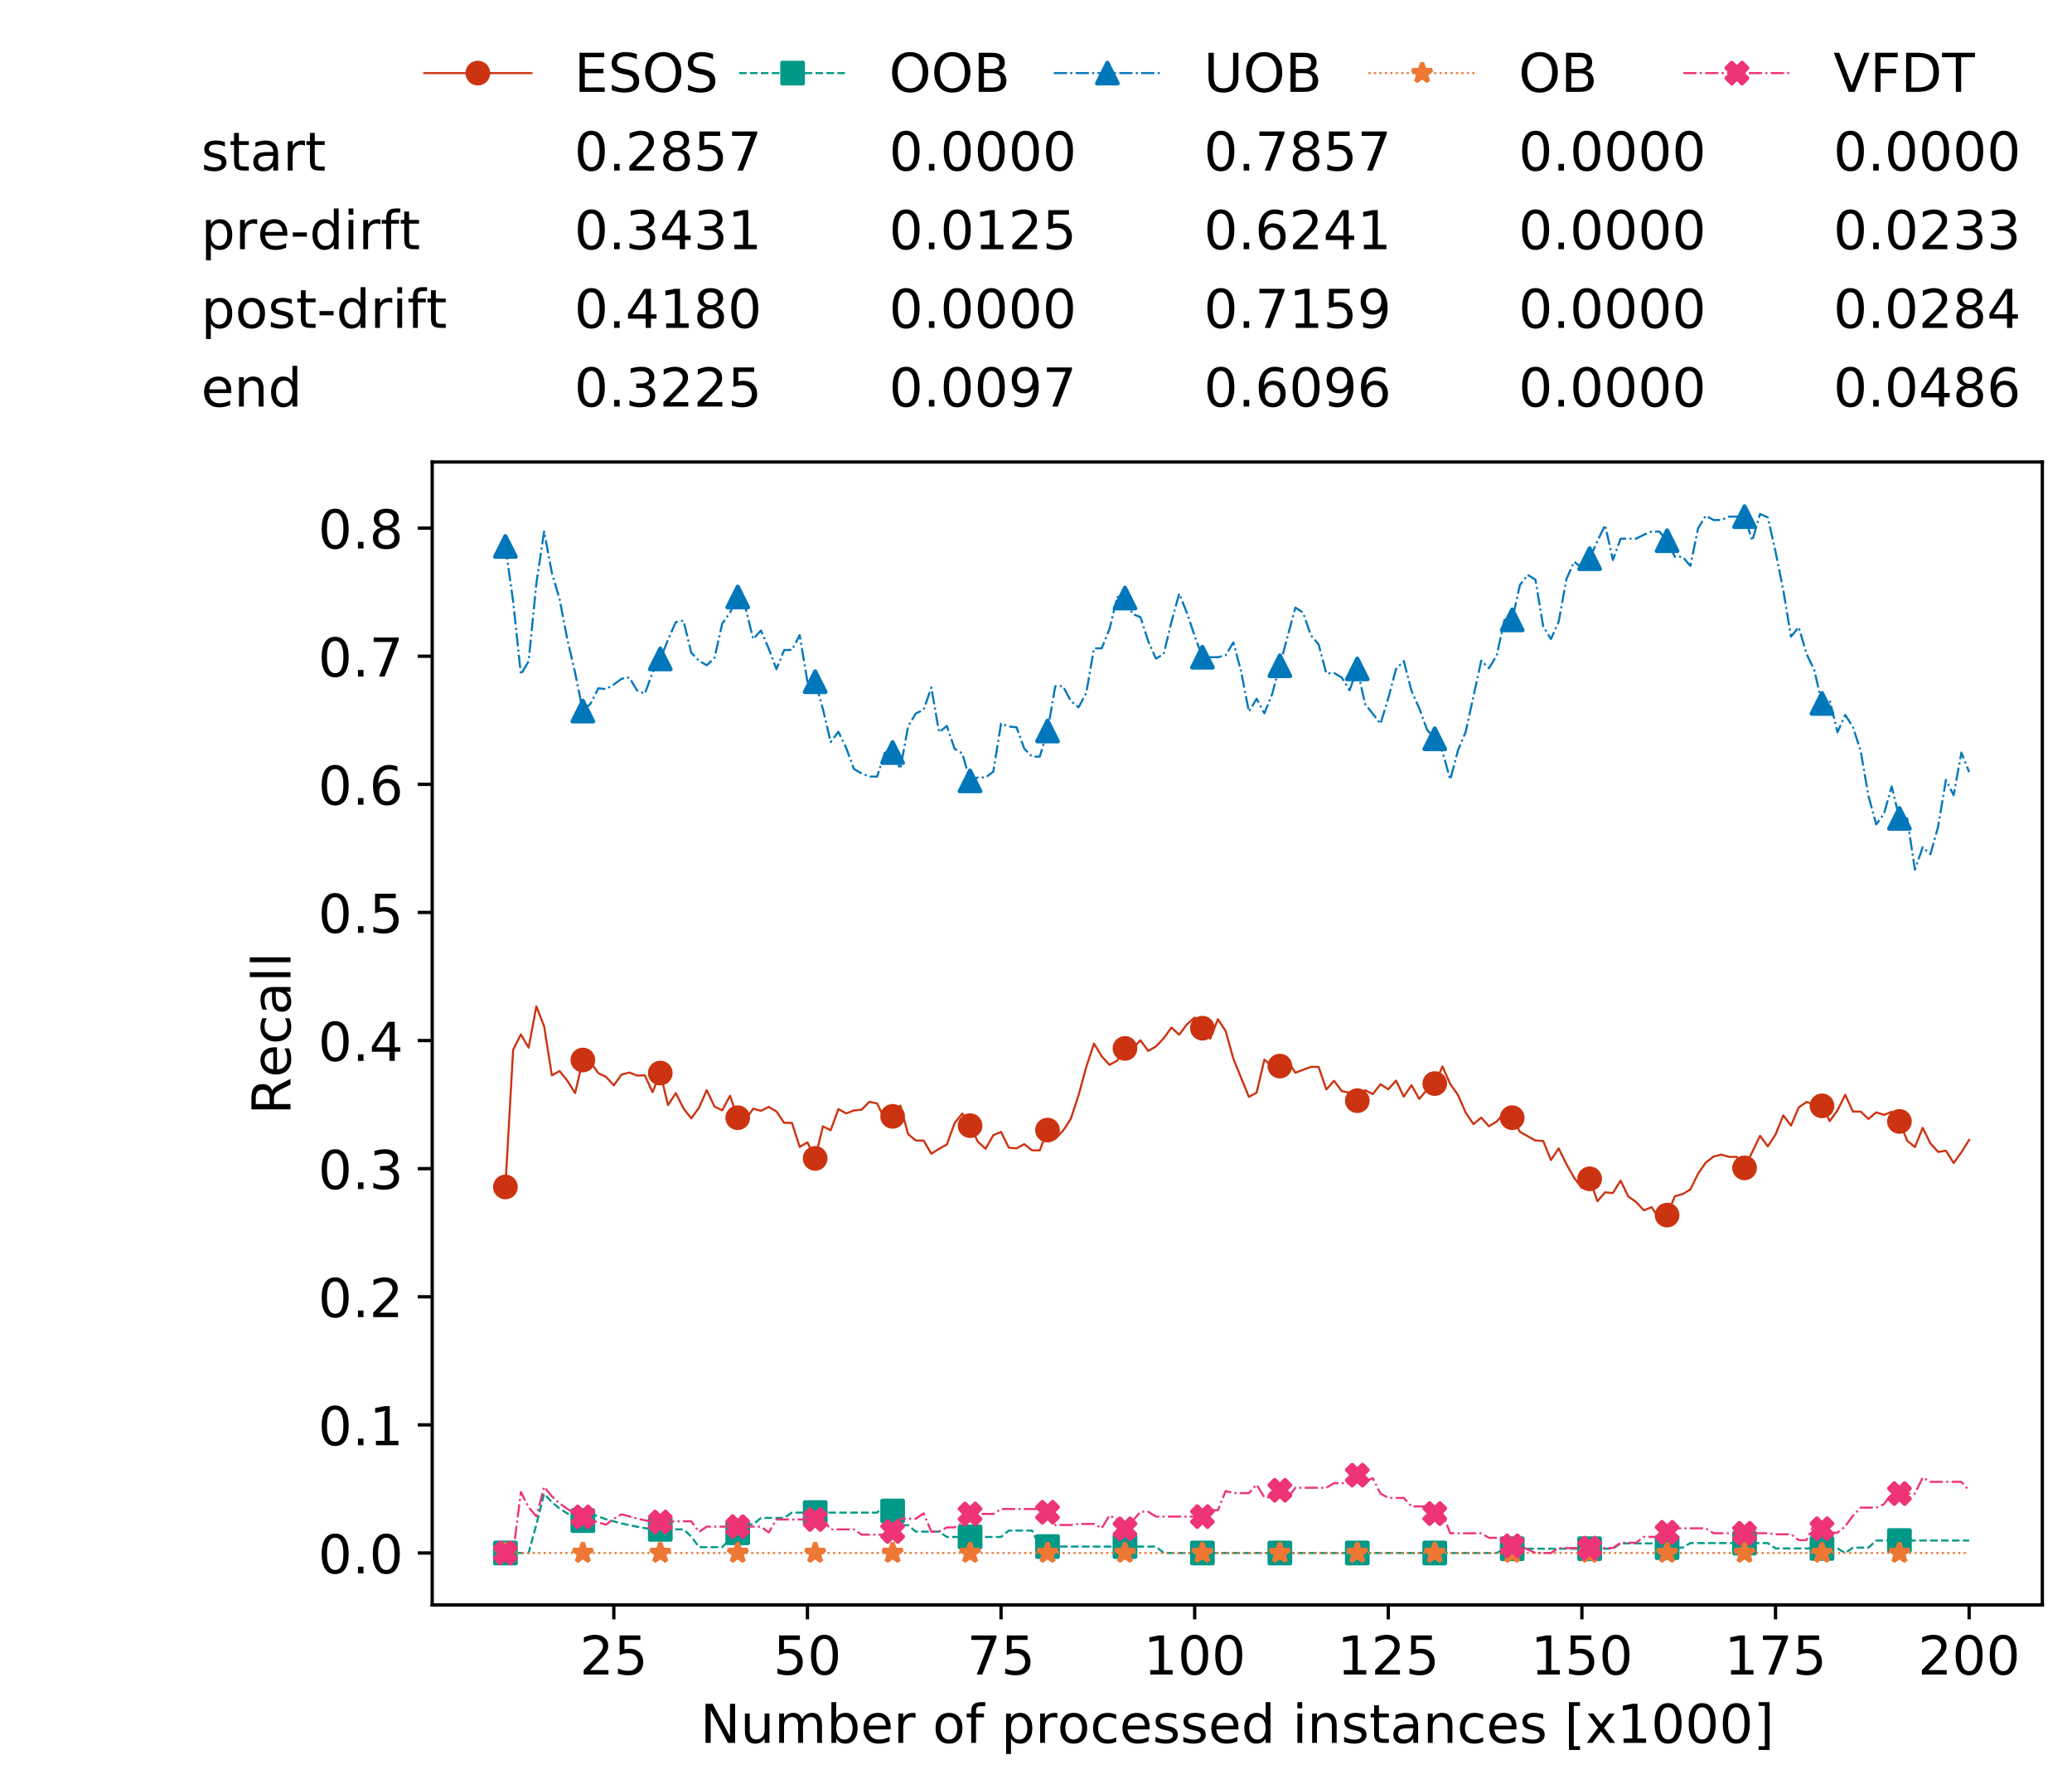 <?xml version="1.0" encoding="utf-8" standalone="no"?>
<!DOCTYPE svg PUBLIC "-//W3C//DTD SVG 1.1//EN"
  "http://www.w3.org/Graphics/SVG/1.1/DTD/svg11.dtd">
<!-- Created with matplotlib (https://matplotlib.org/) -->
<svg height="432.615pt" version="1.1" viewBox="0 0 502.65 432.615" width="502.65pt" xmlns="http://www.w3.org/2000/svg" xmlns:xlink="http://www.w3.org/1999/xlink">
 <defs>
  <style type="text/css">
*{stroke-linecap:butt;stroke-linejoin:round;white-space:pre;}
  </style>
 </defs>
 <g id="figure_1">
  <g id="patch_1">
   <path d="M 0 432.615 
L 502.65 432.615 
L 502.65 0 
L 0 0 
z
" style="fill:#ffffff;"/>
  </g>
  <g id="axes_1">
   <g id="patch_2">
    <path d="M 104.85 389.252 
L 495.45 389.252 
L 495.45 112.052 
L 104.85 112.052 
z
" style="fill:#ffffff;"/>
   </g>
   <g id="matplotlib.axis_1">
    <g id="xtick_1">
     <g id="line2d_1">
      <defs>
       <path d="M 0 0 
L 0 3.5 
" id="mc9b4bcdd95" style="stroke:#000000;stroke-width:0.8;"/>
      </defs>
      <g>
       <use style="stroke:#000000;stroke-width:0.8;" x="148.908" xlink:href="#mc9b4bcdd95" y="389.252"/>
      </g>
     </g>
     <g id="text_1">
      <!-- 25 -->
      <defs>
       <path d="M 19.188 8.297 
L 53.609 8.297 
L 53.609 0 
L 7.328 0 
L 7.328 8.297 
Q 12.938 14.109 22.625 23.891 
Q 32.328 33.688 34.812 36.531 
Q 39.547 41.844 41.422 45.531 
Q 43.312 49.219 43.312 52.781 
Q 43.312 58.594 39.234 62.25 
Q 35.156 65.922 28.609 65.922 
Q 23.969 65.922 18.812 64.312 
Q 13.672 62.703 7.812 59.422 
L 7.812 69.391 
Q 13.766 71.781 18.938 73 
Q 24.125 74.219 28.422 74.219 
Q 39.75 74.219 46.484 68.547 
Q 53.219 62.891 53.219 53.422 
Q 53.219 48.922 51.531 44.891 
Q 49.859 40.875 45.406 35.406 
Q 44.188 33.984 37.641 27.219 
Q 31.109 20.453 19.188 8.297 
z
" id="DejaVuSans-50"/>
       <path d="M 10.797 72.906 
L 49.516 72.906 
L 49.516 64.594 
L 19.828 64.594 
L 19.828 46.734 
Q 21.969 47.469 24.109 47.828 
Q 26.266 48.188 28.422 48.188 
Q 40.625 48.188 47.75 41.5 
Q 54.891 34.812 54.891 23.391 
Q 54.891 11.625 47.562 5.094 
Q 40.234 -1.422 26.906 -1.422 
Q 22.312 -1.422 17.547 -0.641 
Q 12.797 0.141 7.719 1.703 
L 7.719 11.625 
Q 12.109 9.234 16.797 8.062 
Q 21.484 6.891 26.703 6.891 
Q 35.156 6.891 40.078 11.328 
Q 45.016 15.766 45.016 23.391 
Q 45.016 31 40.078 35.438 
Q 35.156 39.891 26.703 39.891 
Q 22.75 39.891 18.812 39.016 
Q 14.891 38.141 10.797 36.281 
z
" id="DejaVuSans-53"/>
      </defs>
      <g transform="translate(140.636 406.13)scale(0.13 -0.13)">
       <use xlink:href="#DejaVuSans-50"/>
       <use x="63.623" xlink:href="#DejaVuSans-53"/>
      </g>
     </g>
    </g>
    <g id="xtick_2">
     <g id="line2d_2">
      <g>
       <use style="stroke:#000000;stroke-width:0.8;" x="195.877" xlink:href="#mc9b4bcdd95" y="389.252"/>
      </g>
     </g>
     <g id="text_2">
      <!-- 50 -->
      <defs>
       <path d="M 31.781 66.406 
Q 24.172 66.406 20.328 58.906 
Q 16.5 51.422 16.5 36.375 
Q 16.5 21.391 20.328 13.891 
Q 24.172 6.391 31.781 6.391 
Q 39.453 6.391 43.281 13.891 
Q 47.125 21.391 47.125 36.375 
Q 47.125 51.422 43.281 58.906 
Q 39.453 66.406 31.781 66.406 
z
M 31.781 74.219 
Q 44.047 74.219 50.516 64.516 
Q 56.984 54.828 56.984 36.375 
Q 56.984 17.969 50.516 8.266 
Q 44.047 -1.422 31.781 -1.422 
Q 19.531 -1.422 13.062 8.266 
Q 6.594 17.969 6.594 36.375 
Q 6.594 54.828 13.062 64.516 
Q 19.531 74.219 31.781 74.219 
z
" id="DejaVuSans-48"/>
      </defs>
      <g transform="translate(187.606 406.13)scale(0.13 -0.13)">
       <use xlink:href="#DejaVuSans-53"/>
       <use x="63.623" xlink:href="#DejaVuSans-48"/>
      </g>
     </g>
    </g>
    <g id="xtick_3">
     <g id="line2d_3">
      <g>
       <use style="stroke:#000000;stroke-width:0.8;" x="242.847" xlink:href="#mc9b4bcdd95" y="389.252"/>
      </g>
     </g>
     <g id="text_3">
      <!-- 75 -->
      <defs>
       <path d="M 8.203 72.906 
L 55.078 72.906 
L 55.078 68.703 
L 28.609 0 
L 18.312 0 
L 43.219 64.594 
L 8.203 64.594 
z
" id="DejaVuSans-55"/>
      </defs>
      <g transform="translate(234.576 406.13)scale(0.13 -0.13)">
       <use xlink:href="#DejaVuSans-55"/>
       <use x="63.623" xlink:href="#DejaVuSans-53"/>
      </g>
     </g>
    </g>
    <g id="xtick_4">
     <g id="line2d_4">
      <g>
       <use style="stroke:#000000;stroke-width:0.8;" x="289.817" xlink:href="#mc9b4bcdd95" y="389.252"/>
      </g>
     </g>
     <g id="text_4">
      <!-- 100 -->
      <defs>
       <path d="M 12.406 8.297 
L 28.516 8.297 
L 28.516 63.922 
L 10.984 60.406 
L 10.984 69.391 
L 28.422 72.906 
L 38.281 72.906 
L 38.281 8.297 
L 54.391 8.297 
L 54.391 0 
L 12.406 0 
z
" id="DejaVuSans-49"/>
      </defs>
      <g transform="translate(277.41 406.13)scale(0.13 -0.13)">
       <use xlink:href="#DejaVuSans-49"/>
       <use x="63.623" xlink:href="#DejaVuSans-48"/>
       <use x="127.246" xlink:href="#DejaVuSans-48"/>
      </g>
     </g>
    </g>
    <g id="xtick_5">
     <g id="line2d_5">
      <g>
       <use style="stroke:#000000;stroke-width:0.8;" x="336.786" xlink:href="#mc9b4bcdd95" y="389.252"/>
      </g>
     </g>
     <g id="text_5">
      <!-- 125 -->
      <g transform="translate(324.379 406.13)scale(0.13 -0.13)">
       <use xlink:href="#DejaVuSans-49"/>
       <use x="63.623" xlink:href="#DejaVuSans-50"/>
       <use x="127.246" xlink:href="#DejaVuSans-53"/>
      </g>
     </g>
    </g>
    <g id="xtick_6">
     <g id="line2d_6">
      <g>
       <use style="stroke:#000000;stroke-width:0.8;" x="383.756" xlink:href="#mc9b4bcdd95" y="389.252"/>
      </g>
     </g>
     <g id="text_6">
      <!-- 150 -->
      <g transform="translate(371.349 406.13)scale(0.13 -0.13)">
       <use xlink:href="#DejaVuSans-49"/>
       <use x="63.623" xlink:href="#DejaVuSans-53"/>
       <use x="127.246" xlink:href="#DejaVuSans-48"/>
      </g>
     </g>
    </g>
    <g id="xtick_7">
     <g id="line2d_7">
      <g>
       <use style="stroke:#000000;stroke-width:0.8;" x="430.726" xlink:href="#mc9b4bcdd95" y="389.252"/>
      </g>
     </g>
     <g id="text_7">
      <!-- 175 -->
      <g transform="translate(418.319 406.13)scale(0.13 -0.13)">
       <use xlink:href="#DejaVuSans-49"/>
       <use x="63.623" xlink:href="#DejaVuSans-55"/>
       <use x="127.246" xlink:href="#DejaVuSans-53"/>
      </g>
     </g>
    </g>
    <g id="xtick_8">
     <g id="line2d_8">
      <g>
       <use style="stroke:#000000;stroke-width:0.8;" x="477.695" xlink:href="#mc9b4bcdd95" y="389.252"/>
      </g>
     </g>
     <g id="text_8">
      <!-- 200 -->
      <g transform="translate(465.289 406.13)scale(0.13 -0.13)">
       <use xlink:href="#DejaVuSans-50"/>
       <use x="63.623" xlink:href="#DejaVuSans-48"/>
       <use x="127.246" xlink:href="#DejaVuSans-48"/>
      </g>
     </g>
    </g>
    <g id="text_9">
     <!-- Number of processed instances [x1000] -->
     <defs>
      <path d="M 9.812 72.906 
L 23.094 72.906 
L 55.422 11.922 
L 55.422 72.906 
L 64.984 72.906 
L 64.984 0 
L 51.703 0 
L 19.391 60.984 
L 19.391 0 
L 9.812 0 
z
" id="DejaVuSans-78"/>
      <path d="M 8.5 21.578 
L 8.5 54.688 
L 17.484 54.688 
L 17.484 21.922 
Q 17.484 14.156 20.5 10.266 
Q 23.531 6.391 29.594 6.391 
Q 36.859 6.391 41.078 11.031 
Q 45.312 15.672 45.312 23.688 
L 45.312 54.688 
L 54.297 54.688 
L 54.297 0 
L 45.312 0 
L 45.312 8.406 
Q 42.047 3.422 37.719 1 
Q 33.406 -1.422 27.688 -1.422 
Q 18.266 -1.422 13.375 4.438 
Q 8.5 10.297 8.5 21.578 
z
M 31.109 56 
z
" id="DejaVuSans-117"/>
      <path d="M 52 44.188 
Q 55.375 50.25 60.062 53.125 
Q 64.75 56 71.094 56 
Q 79.641 56 84.281 50.016 
Q 88.922 44.047 88.922 33.016 
L 88.922 0 
L 79.891 0 
L 79.891 32.719 
Q 79.891 40.578 77.094 44.375 
Q 74.312 48.188 68.609 48.188 
Q 61.625 48.188 57.562 43.547 
Q 53.516 38.922 53.516 30.906 
L 53.516 0 
L 44.484 0 
L 44.484 32.719 
Q 44.484 40.625 41.703 44.406 
Q 38.922 48.188 33.109 48.188 
Q 26.219 48.188 22.156 43.531 
Q 18.109 38.875 18.109 30.906 
L 18.109 0 
L 9.078 0 
L 9.078 54.688 
L 18.109 54.688 
L 18.109 46.188 
Q 21.188 51.219 25.484 53.609 
Q 29.781 56 35.688 56 
Q 41.656 56 45.828 52.969 
Q 50 49.953 52 44.188 
z
" id="DejaVuSans-109"/>
      <path d="M 48.688 27.297 
Q 48.688 37.203 44.609 42.844 
Q 40.531 48.484 33.406 48.484 
Q 26.266 48.484 22.188 42.844 
Q 18.109 37.203 18.109 27.297 
Q 18.109 17.391 22.188 11.75 
Q 26.266 6.109 33.406 6.109 
Q 40.531 6.109 44.609 11.75 
Q 48.688 17.391 48.688 27.297 
z
M 18.109 46.391 
Q 20.953 51.266 25.266 53.625 
Q 29.594 56 35.594 56 
Q 45.562 56 51.781 48.094 
Q 58.016 40.188 58.016 27.297 
Q 58.016 14.406 51.781 6.484 
Q 45.562 -1.422 35.594 -1.422 
Q 29.594 -1.422 25.266 0.953 
Q 20.953 3.328 18.109 8.203 
L 18.109 0 
L 9.078 0 
L 9.078 75.984 
L 18.109 75.984 
z
" id="DejaVuSans-98"/>
      <path d="M 56.203 29.594 
L 56.203 25.203 
L 14.891 25.203 
Q 15.484 15.922 20.484 11.062 
Q 25.484 6.203 34.422 6.203 
Q 39.594 6.203 44.453 7.469 
Q 49.312 8.734 54.109 11.281 
L 54.109 2.781 
Q 49.266 0.734 44.188 -0.344 
Q 39.109 -1.422 33.891 -1.422 
Q 20.797 -1.422 13.156 6.188 
Q 5.516 13.812 5.516 26.812 
Q 5.516 40.234 12.766 48.109 
Q 20.016 56 32.328 56 
Q 43.359 56 49.781 48.891 
Q 56.203 41.797 56.203 29.594 
z
M 47.219 32.234 
Q 47.125 39.594 43.094 43.984 
Q 39.062 48.391 32.422 48.391 
Q 24.906 48.391 20.391 44.141 
Q 15.875 39.891 15.188 32.172 
z
" id="DejaVuSans-101"/>
      <path d="M 41.109 46.297 
Q 39.594 47.172 37.812 47.578 
Q 36.031 48 33.891 48 
Q 26.266 48 22.188 43.047 
Q 18.109 38.094 18.109 28.812 
L 18.109 0 
L 9.078 0 
L 9.078 54.688 
L 18.109 54.688 
L 18.109 46.188 
Q 20.953 51.172 25.484 53.578 
Q 30.031 56 36.531 56 
Q 37.453 56 38.578 55.875 
Q 39.703 55.766 41.062 55.516 
z
" id="DejaVuSans-114"/>
      <path id="DejaVuSans-32"/>
      <path d="M 30.609 48.391 
Q 23.391 48.391 19.188 42.75 
Q 14.984 37.109 14.984 27.297 
Q 14.984 17.484 19.156 11.844 
Q 23.344 6.203 30.609 6.203 
Q 37.797 6.203 41.984 11.859 
Q 46.188 17.531 46.188 27.297 
Q 46.188 37.016 41.984 42.703 
Q 37.797 48.391 30.609 48.391 
z
M 30.609 56 
Q 42.328 56 49.016 48.375 
Q 55.719 40.766 55.719 27.297 
Q 55.719 13.875 49.016 6.219 
Q 42.328 -1.422 30.609 -1.422 
Q 18.844 -1.422 12.172 6.219 
Q 5.516 13.875 5.516 27.297 
Q 5.516 40.766 12.172 48.375 
Q 18.844 56 30.609 56 
z
" id="DejaVuSans-111"/>
      <path d="M 37.109 75.984 
L 37.109 68.5 
L 28.516 68.5 
Q 23.688 68.5 21.797 66.547 
Q 19.922 64.594 19.922 59.516 
L 19.922 54.688 
L 34.719 54.688 
L 34.719 47.703 
L 19.922 47.703 
L 19.922 0 
L 10.891 0 
L 10.891 47.703 
L 2.297 47.703 
L 2.297 54.688 
L 10.891 54.688 
L 10.891 58.5 
Q 10.891 67.625 15.141 71.797 
Q 19.391 75.984 28.609 75.984 
z
" id="DejaVuSans-102"/>
      <path d="M 18.109 8.203 
L 18.109 -20.797 
L 9.078 -20.797 
L 9.078 54.688 
L 18.109 54.688 
L 18.109 46.391 
Q 20.953 51.266 25.266 53.625 
Q 29.594 56 35.594 56 
Q 45.562 56 51.781 48.094 
Q 58.016 40.188 58.016 27.297 
Q 58.016 14.406 51.781 6.484 
Q 45.562 -1.422 35.594 -1.422 
Q 29.594 -1.422 25.266 0.953 
Q 20.953 3.328 18.109 8.203 
z
M 48.688 27.297 
Q 48.688 37.203 44.609 42.844 
Q 40.531 48.484 33.406 48.484 
Q 26.266 48.484 22.188 42.844 
Q 18.109 37.203 18.109 27.297 
Q 18.109 17.391 22.188 11.75 
Q 26.266 6.109 33.406 6.109 
Q 40.531 6.109 44.609 11.75 
Q 48.688 17.391 48.688 27.297 
z
" id="DejaVuSans-112"/>
      <path d="M 48.781 52.594 
L 48.781 44.188 
Q 44.969 46.297 41.141 47.344 
Q 37.312 48.391 33.406 48.391 
Q 24.656 48.391 19.812 42.844 
Q 14.984 37.312 14.984 27.297 
Q 14.984 17.281 19.812 11.734 
Q 24.656 6.203 33.406 6.203 
Q 37.312 6.203 41.141 7.25 
Q 44.969 8.297 48.781 10.406 
L 48.781 2.094 
Q 45.016 0.344 40.984 -0.531 
Q 36.969 -1.422 32.422 -1.422 
Q 20.062 -1.422 12.781 6.344 
Q 5.516 14.109 5.516 27.297 
Q 5.516 40.672 12.859 48.328 
Q 20.219 56 33.016 56 
Q 37.156 56 41.109 55.141 
Q 45.062 54.297 48.781 52.594 
z
" id="DejaVuSans-99"/>
      <path d="M 44.281 53.078 
L 44.281 44.578 
Q 40.484 46.531 36.375 47.5 
Q 32.281 48.484 27.875 48.484 
Q 21.188 48.484 17.844 46.438 
Q 14.5 44.391 14.5 40.281 
Q 14.5 37.156 16.891 35.375 
Q 19.281 33.594 26.516 31.984 
L 29.594 31.297 
Q 39.156 29.25 43.188 25.516 
Q 47.219 21.781 47.219 15.094 
Q 47.219 7.469 41.188 3.016 
Q 35.156 -1.422 24.609 -1.422 
Q 20.219 -1.422 15.453 -0.562 
Q 10.688 0.297 5.422 2 
L 5.422 11.281 
Q 10.406 8.688 15.234 7.391 
Q 20.062 6.109 24.812 6.109 
Q 31.156 6.109 34.562 8.281 
Q 37.984 10.453 37.984 14.406 
Q 37.984 18.062 35.516 20.016 
Q 33.062 21.969 24.703 23.781 
L 21.578 24.516 
Q 13.234 26.266 9.516 29.906 
Q 5.812 33.547 5.812 39.891 
Q 5.812 47.609 11.281 51.797 
Q 16.75 56 26.812 56 
Q 31.781 56 36.172 55.266 
Q 40.578 54.547 44.281 53.078 
z
" id="DejaVuSans-115"/>
      <path d="M 45.406 46.391 
L 45.406 75.984 
L 54.391 75.984 
L 54.391 0 
L 45.406 0 
L 45.406 8.203 
Q 42.578 3.328 38.25 0.953 
Q 33.938 -1.422 27.875 -1.422 
Q 17.969 -1.422 11.734 6.484 
Q 5.516 14.406 5.516 27.297 
Q 5.516 40.188 11.734 48.094 
Q 17.969 56 27.875 56 
Q 33.938 56 38.25 53.625 
Q 42.578 51.266 45.406 46.391 
z
M 14.797 27.297 
Q 14.797 17.391 18.875 11.75 
Q 22.953 6.109 30.078 6.109 
Q 37.203 6.109 41.297 11.75 
Q 45.406 17.391 45.406 27.297 
Q 45.406 37.203 41.297 42.844 
Q 37.203 48.484 30.078 48.484 
Q 22.953 48.484 18.875 42.844 
Q 14.797 37.203 14.797 27.297 
z
" id="DejaVuSans-100"/>
      <path d="M 9.422 54.688 
L 18.406 54.688 
L 18.406 0 
L 9.422 0 
z
M 9.422 75.984 
L 18.406 75.984 
L 18.406 64.594 
L 9.422 64.594 
z
" id="DejaVuSans-105"/>
      <path d="M 54.891 33.016 
L 54.891 0 
L 45.906 0 
L 45.906 32.719 
Q 45.906 40.484 42.875 44.328 
Q 39.844 48.188 33.797 48.188 
Q 26.516 48.188 22.312 43.547 
Q 18.109 38.922 18.109 30.906 
L 18.109 0 
L 9.078 0 
L 9.078 54.688 
L 18.109 54.688 
L 18.109 46.188 
Q 21.344 51.125 25.703 53.562 
Q 30.078 56 35.797 56 
Q 45.219 56 50.047 50.172 
Q 54.891 44.344 54.891 33.016 
z
" id="DejaVuSans-110"/>
      <path d="M 18.312 70.219 
L 18.312 54.688 
L 36.812 54.688 
L 36.812 47.703 
L 18.312 47.703 
L 18.312 18.016 
Q 18.312 11.328 20.141 9.422 
Q 21.969 7.516 27.594 7.516 
L 36.812 7.516 
L 36.812 0 
L 27.594 0 
Q 17.188 0 13.234 3.875 
Q 9.281 7.766 9.281 18.016 
L 9.281 47.703 
L 2.688 47.703 
L 2.688 54.688 
L 9.281 54.688 
L 9.281 70.219 
z
" id="DejaVuSans-116"/>
      <path d="M 34.281 27.484 
Q 23.391 27.484 19.188 25 
Q 14.984 22.516 14.984 16.5 
Q 14.984 11.719 18.141 8.906 
Q 21.297 6.109 26.703 6.109 
Q 34.188 6.109 38.703 11.406 
Q 43.219 16.703 43.219 25.484 
L 43.219 27.484 
z
M 52.203 31.203 
L 52.203 0 
L 43.219 0 
L 43.219 8.297 
Q 40.141 3.328 35.547 0.953 
Q 30.953 -1.422 24.312 -1.422 
Q 15.922 -1.422 10.953 3.297 
Q 6 8.016 6 15.922 
Q 6 25.141 12.172 29.828 
Q 18.359 34.516 30.609 34.516 
L 43.219 34.516 
L 43.219 35.406 
Q 43.219 41.609 39.141 45 
Q 35.062 48.391 27.688 48.391 
Q 23 48.391 18.547 47.266 
Q 14.109 46.141 10.016 43.891 
L 10.016 52.203 
Q 14.938 54.109 19.578 55.047 
Q 24.219 56 28.609 56 
Q 40.484 56 46.344 49.844 
Q 52.203 43.703 52.203 31.203 
z
" id="DejaVuSans-97"/>
      <path d="M 8.594 75.984 
L 29.297 75.984 
L 29.297 69 
L 17.578 69 
L 17.578 -6.203 
L 29.297 -6.203 
L 29.297 -13.188 
L 8.594 -13.188 
z
" id="DejaVuSans-91"/>
      <path d="M 54.891 54.688 
L 35.109 28.078 
L 55.906 0 
L 45.312 0 
L 29.391 21.484 
L 13.484 0 
L 2.875 0 
L 24.125 28.609 
L 4.688 54.688 
L 15.281 54.688 
L 29.781 35.203 
L 44.281 54.688 
z
" id="DejaVuSans-120"/>
      <path d="M 30.422 75.984 
L 30.422 -13.188 
L 9.719 -13.188 
L 9.719 -6.203 
L 21.391 -6.203 
L 21.391 69 
L 9.719 69 
L 9.719 75.984 
z
" id="DejaVuSans-93"/>
     </defs>
     <g transform="translate(169.881 422.711)scale(0.13 -0.13)">
      <use xlink:href="#DejaVuSans-78"/>
      <use x="74.805" xlink:href="#DejaVuSans-117"/>
      <use x="138.184" xlink:href="#DejaVuSans-109"/>
      <use x="235.596" xlink:href="#DejaVuSans-98"/>
      <use x="299.072" xlink:href="#DejaVuSans-101"/>
      <use x="360.596" xlink:href="#DejaVuSans-114"/>
      <use x="401.709" xlink:href="#DejaVuSans-32"/>
      <use x="433.496" xlink:href="#DejaVuSans-111"/>
      <use x="494.678" xlink:href="#DejaVuSans-102"/>
      <use x="529.883" xlink:href="#DejaVuSans-32"/>
      <use x="561.67" xlink:href="#DejaVuSans-112"/>
      <use x="625.146" xlink:href="#DejaVuSans-114"/>
      <use x="666.229" xlink:href="#DejaVuSans-111"/>
      <use x="727.41" xlink:href="#DejaVuSans-99"/>
      <use x="782.391" xlink:href="#DejaVuSans-101"/>
      <use x="843.914" xlink:href="#DejaVuSans-115"/>
      <use x="896.014" xlink:href="#DejaVuSans-115"/>
      <use x="948.113" xlink:href="#DejaVuSans-101"/>
      <use x="1009.637" xlink:href="#DejaVuSans-100"/>
      <use x="1073.113" xlink:href="#DejaVuSans-32"/>
      <use x="1104.9" xlink:href="#DejaVuSans-105"/>
      <use x="1132.684" xlink:href="#DejaVuSans-110"/>
      <use x="1196.062" xlink:href="#DejaVuSans-115"/>
      <use x="1248.162" xlink:href="#DejaVuSans-116"/>
      <use x="1287.371" xlink:href="#DejaVuSans-97"/>
      <use x="1348.65" xlink:href="#DejaVuSans-110"/>
      <use x="1412.029" xlink:href="#DejaVuSans-99"/>
      <use x="1467.01" xlink:href="#DejaVuSans-101"/>
      <use x="1528.533" xlink:href="#DejaVuSans-115"/>
      <use x="1580.633" xlink:href="#DejaVuSans-32"/>
      <use x="1612.42" xlink:href="#DejaVuSans-91"/>
      <use x="1651.434" xlink:href="#DejaVuSans-120"/>
      <use x="1710.613" xlink:href="#DejaVuSans-49"/>
      <use x="1774.236" xlink:href="#DejaVuSans-48"/>
      <use x="1837.859" xlink:href="#DejaVuSans-48"/>
      <use x="1901.482" xlink:href="#DejaVuSans-48"/>
      <use x="1965.105" xlink:href="#DejaVuSans-93"/>
     </g>
    </g>
   </g>
   <g id="matplotlib.axis_2">
    <g id="ytick_1">
     <g id="line2d_9">
      <defs>
       <path d="M 0 0 
L -3.5 0 
" id="md07d148d68" style="stroke:#000000;stroke-width:0.8;"/>
      </defs>
      <g>
       <use style="stroke:#000000;stroke-width:0.8;" x="104.85" xlink:href="#md07d148d68" y="376.652"/>
      </g>
     </g>
     <g id="text_10">
      <!-- 0.0 -->
      <defs>
       <path d="M 10.688 12.406 
L 21 12.406 
L 21 0 
L 10.688 0 
z
" id="DejaVuSans-46"/>
      </defs>
      <g transform="translate(77.176 381.591)scale(0.13 -0.13)">
       <use xlink:href="#DejaVuSans-48"/>
       <use x="63.623" xlink:href="#DejaVuSans-46"/>
       <use x="95.41" xlink:href="#DejaVuSans-48"/>
      </g>
     </g>
    </g>
    <g id="ytick_2">
     <g id="line2d_10">
      <g>
       <use style="stroke:#000000;stroke-width:0.8;" x="104.85" xlink:href="#md07d148d68" y="345.581"/>
      </g>
     </g>
     <g id="text_11">
      <!-- 0.1 -->
      <g transform="translate(77.176 350.52)scale(0.13 -0.13)">
       <use xlink:href="#DejaVuSans-48"/>
       <use x="63.623" xlink:href="#DejaVuSans-46"/>
       <use x="95.41" xlink:href="#DejaVuSans-49"/>
      </g>
     </g>
    </g>
    <g id="ytick_3">
     <g id="line2d_11">
      <g>
       <use style="stroke:#000000;stroke-width:0.8;" x="104.85" xlink:href="#md07d148d68" y="314.511"/>
      </g>
     </g>
     <g id="text_12">
      <!-- 0.2 -->
      <g transform="translate(77.176 319.45)scale(0.13 -0.13)">
       <use xlink:href="#DejaVuSans-48"/>
       <use x="63.623" xlink:href="#DejaVuSans-46"/>
       <use x="95.41" xlink:href="#DejaVuSans-50"/>
      </g>
     </g>
    </g>
    <g id="ytick_4">
     <g id="line2d_12">
      <g>
       <use style="stroke:#000000;stroke-width:0.8;" x="104.85" xlink:href="#md07d148d68" y="283.44"/>
      </g>
     </g>
     <g id="text_13">
      <!-- 0.3 -->
      <defs>
       <path d="M 40.578 39.312 
Q 47.656 37.797 51.625 33 
Q 55.609 28.219 55.609 21.188 
Q 55.609 10.406 48.188 4.484 
Q 40.766 -1.422 27.094 -1.422 
Q 22.516 -1.422 17.656 -0.516 
Q 12.797 0.391 7.625 2.203 
L 7.625 11.719 
Q 11.719 9.328 16.594 8.109 
Q 21.484 6.891 26.812 6.891 
Q 36.078 6.891 40.938 10.547 
Q 45.797 14.203 45.797 21.188 
Q 45.797 27.641 41.281 31.266 
Q 36.766 34.906 28.719 34.906 
L 20.219 34.906 
L 20.219 43.016 
L 29.109 43.016 
Q 36.375 43.016 40.234 45.922 
Q 44.094 48.828 44.094 54.297 
Q 44.094 59.906 40.109 62.906 
Q 36.141 65.922 28.719 65.922 
Q 24.656 65.922 20.016 65.031 
Q 15.375 64.156 9.812 62.312 
L 9.812 71.094 
Q 15.438 72.656 20.344 73.438 
Q 25.25 74.219 29.594 74.219 
Q 40.828 74.219 47.359 69.109 
Q 53.906 64.016 53.906 55.328 
Q 53.906 49.266 50.438 45.094 
Q 46.969 40.922 40.578 39.312 
z
" id="DejaVuSans-51"/>
      </defs>
      <g transform="translate(77.176 288.379)scale(0.13 -0.13)">
       <use xlink:href="#DejaVuSans-48"/>
       <use x="63.623" xlink:href="#DejaVuSans-46"/>
       <use x="95.41" xlink:href="#DejaVuSans-51"/>
      </g>
     </g>
    </g>
    <g id="ytick_5">
     <g id="line2d_13">
      <g>
       <use style="stroke:#000000;stroke-width:0.8;" x="104.85" xlink:href="#md07d148d68" y="252.369"/>
      </g>
     </g>
     <g id="text_14">
      <!-- 0.4 -->
      <defs>
       <path d="M 37.797 64.312 
L 12.891 25.391 
L 37.797 25.391 
z
M 35.203 72.906 
L 47.609 72.906 
L 47.609 25.391 
L 58.016 25.391 
L 58.016 17.188 
L 47.609 17.188 
L 47.609 0 
L 37.797 0 
L 37.797 17.188 
L 4.891 17.188 
L 4.891 26.703 
z
" id="DejaVuSans-52"/>
      </defs>
      <g transform="translate(77.176 257.308)scale(0.13 -0.13)">
       <use xlink:href="#DejaVuSans-48"/>
       <use x="63.623" xlink:href="#DejaVuSans-46"/>
       <use x="95.41" xlink:href="#DejaVuSans-52"/>
      </g>
     </g>
    </g>
    <g id="ytick_6">
     <g id="line2d_14">
      <g>
       <use style="stroke:#000000;stroke-width:0.8;" x="104.85" xlink:href="#md07d148d68" y="221.299"/>
      </g>
     </g>
     <g id="text_15">
      <!-- 0.5 -->
      <g transform="translate(77.176 226.238)scale(0.13 -0.13)">
       <use xlink:href="#DejaVuSans-48"/>
       <use x="63.623" xlink:href="#DejaVuSans-46"/>
       <use x="95.41" xlink:href="#DejaVuSans-53"/>
      </g>
     </g>
    </g>
    <g id="ytick_7">
     <g id="line2d_15">
      <g>
       <use style="stroke:#000000;stroke-width:0.8;" x="104.85" xlink:href="#md07d148d68" y="190.228"/>
      </g>
     </g>
     <g id="text_16">
      <!-- 0.6 -->
      <defs>
       <path d="M 33.016 40.375 
Q 26.375 40.375 22.484 35.828 
Q 18.609 31.297 18.609 23.391 
Q 18.609 15.531 22.484 10.953 
Q 26.375 6.391 33.016 6.391 
Q 39.656 6.391 43.531 10.953 
Q 47.406 15.531 47.406 23.391 
Q 47.406 31.297 43.531 35.828 
Q 39.656 40.375 33.016 40.375 
z
M 52.594 71.297 
L 52.594 62.312 
Q 48.875 64.062 45.094 64.984 
Q 41.312 65.922 37.594 65.922 
Q 27.828 65.922 22.672 59.328 
Q 17.531 52.734 16.797 39.406 
Q 19.672 43.656 24.016 45.922 
Q 28.375 48.188 33.594 48.188 
Q 44.578 48.188 50.953 41.516 
Q 57.328 34.859 57.328 23.391 
Q 57.328 12.156 50.688 5.359 
Q 44.047 -1.422 33.016 -1.422 
Q 20.359 -1.422 13.672 8.266 
Q 6.984 17.969 6.984 36.375 
Q 6.984 53.656 15.188 63.938 
Q 23.391 74.219 37.203 74.219 
Q 40.922 74.219 44.703 73.484 
Q 48.484 72.75 52.594 71.297 
z
" id="DejaVuSans-54"/>
      </defs>
      <g transform="translate(77.176 195.167)scale(0.13 -0.13)">
       <use xlink:href="#DejaVuSans-48"/>
       <use x="63.623" xlink:href="#DejaVuSans-46"/>
       <use x="95.41" xlink:href="#DejaVuSans-54"/>
      </g>
     </g>
    </g>
    <g id="ytick_8">
     <g id="line2d_16">
      <g>
       <use style="stroke:#000000;stroke-width:0.8;" x="104.85" xlink:href="#md07d148d68" y="159.157"/>
      </g>
     </g>
     <g id="text_17">
      <!-- 0.7 -->
      <g transform="translate(77.176 164.096)scale(0.13 -0.13)">
       <use xlink:href="#DejaVuSans-48"/>
       <use x="63.623" xlink:href="#DejaVuSans-46"/>
       <use x="95.41" xlink:href="#DejaVuSans-55"/>
      </g>
     </g>
    </g>
    <g id="ytick_9">
     <g id="line2d_17">
      <g>
       <use style="stroke:#000000;stroke-width:0.8;" x="104.85" xlink:href="#md07d148d68" y="128.087"/>
      </g>
     </g>
     <g id="text_18">
      <!-- 0.8 -->
      <defs>
       <path d="M 31.781 34.625 
Q 24.75 34.625 20.719 30.859 
Q 16.703 27.094 16.703 20.516 
Q 16.703 13.922 20.719 10.156 
Q 24.75 6.391 31.781 6.391 
Q 38.812 6.391 42.859 10.172 
Q 46.922 13.969 46.922 20.516 
Q 46.922 27.094 42.891 30.859 
Q 38.875 34.625 31.781 34.625 
z
M 21.922 38.812 
Q 15.578 40.375 12.031 44.719 
Q 8.5 49.078 8.5 55.328 
Q 8.5 64.062 14.719 69.141 
Q 20.953 74.219 31.781 74.219 
Q 42.672 74.219 48.875 69.141 
Q 55.078 64.062 55.078 55.328 
Q 55.078 49.078 51.531 44.719 
Q 48 40.375 41.703 38.812 
Q 48.828 37.156 52.797 32.312 
Q 56.781 27.484 56.781 20.516 
Q 56.781 9.906 50.312 4.234 
Q 43.844 -1.422 31.781 -1.422 
Q 19.734 -1.422 13.25 4.234 
Q 6.781 9.906 6.781 20.516 
Q 6.781 27.484 10.781 32.312 
Q 14.797 37.156 21.922 38.812 
z
M 18.312 54.391 
Q 18.312 48.734 21.844 45.562 
Q 25.391 42.391 31.781 42.391 
Q 38.141 42.391 41.719 45.562 
Q 45.312 48.734 45.312 54.391 
Q 45.312 60.062 41.719 63.234 
Q 38.141 66.406 31.781 66.406 
Q 25.391 66.406 21.844 63.234 
Q 18.312 60.062 18.312 54.391 
z
" id="DejaVuSans-56"/>
      </defs>
      <g transform="translate(77.176 133.026)scale(0.13 -0.13)">
       <use xlink:href="#DejaVuSans-48"/>
       <use x="63.623" xlink:href="#DejaVuSans-46"/>
       <use x="95.41" xlink:href="#DejaVuSans-56"/>
      </g>
     </g>
    </g>
    <g id="text_19">
     <!-- Recall -->
     <defs>
      <path d="M 44.391 34.188 
Q 47.562 33.109 50.562 29.594 
Q 53.562 26.078 56.594 19.922 
L 66.609 0 
L 56 0 
L 46.688 18.703 
Q 43.062 26.031 39.672 28.422 
Q 36.281 30.812 30.422 30.812 
L 19.672 30.812 
L 19.672 0 
L 9.812 0 
L 9.812 72.906 
L 32.078 72.906 
Q 44.578 72.906 50.734 67.672 
Q 56.891 62.453 56.891 51.906 
Q 56.891 45.016 53.688 40.469 
Q 50.484 35.938 44.391 34.188 
z
M 19.672 64.797 
L 19.672 38.922 
L 32.078 38.922 
Q 39.203 38.922 42.844 42.219 
Q 46.484 45.516 46.484 51.906 
Q 46.484 58.297 42.844 61.547 
Q 39.203 64.797 32.078 64.797 
z
" id="DejaVuSans-82"/>
      <path d="M 9.422 75.984 
L 18.406 75.984 
L 18.406 0 
L 9.422 0 
z
" id="DejaVuSans-108"/>
     </defs>
     <g transform="translate(70.472 270.333)rotate(-90)scale(0.13 -0.13)">
      <use xlink:href="#DejaVuSans-82"/>
      <use x="69.42" xlink:href="#DejaVuSans-101"/>
      <use x="130.943" xlink:href="#DejaVuSans-99"/>
      <use x="185.924" xlink:href="#DejaVuSans-97"/>
      <use x="247.203" xlink:href="#DejaVuSans-108"/>
      <use x="274.986" xlink:href="#DejaVuSans-108"/>
     </g>
    </g>
   </g>
   <g id="line2d_18"/>
   <g id="line2d_19"/>
   <g id="line2d_20"/>
   <g id="line2d_21"/>
   <g id="line2d_22"/>
   <g id="line2d_23">
    <path clip-path="url(#pdf77e5acd2)" d="M 122.605 287.879 
L 124.483 254.589 
L 126.362 250.89 
L 128.241 254.084 
L 130.12 244.075 
L 131.998 248.91 
L 133.877 260.817 
L 135.756 259.761 
L 137.635 262.127 
L 139.514 265.106 
L 141.392 257.088 
L 143.271 257.636 
L 145.15 260.273 
L 147.029 261.188 
L 148.908 263.236 
L 150.786 260.615 
L 152.665 260.13 
L 154.544 260.85 
L 156.423 260.812 
L 158.302 264.878 
L 160.18 260.254 
L 162.059 268.022 
L 163.938 265.12 
L 165.817 268.827 
L 167.695 271.244 
L 169.574 268.655 
L 171.453 264.401 
L 173.332 268.396 
L 175.211 269.292 
L 177.089 265.761 
L 178.968 271.088 
L 180.847 271.558 
L 182.726 268.891 
L 184.605 269.409 
L 186.483 268.467 
L 188.362 269.577 
L 190.241 272.339 
L 192.12 272.339 
L 193.998 278.164 
L 195.877 277.066 
L 197.756 280.95 
L 199.635 273.182 
L 201.514 274.111 
L 203.392 268.992 
L 205.271 270.028 
L 207.15 269.321 
L 209.029 269.136 
L 210.908 267.213 
L 212.786 267.645 
L 214.665 271.528 
L 216.544 270.752 
L 218.423 268.162 
L 220.302 275.067 
L 222.18 276.621 
L 224.059 276.621 
L 225.938 279.826 
L 227.817 278.618 
L 229.695 277.582 
L 231.574 272.404 
L 233.453 270.05 
L 235.332 273.009 
L 237.211 276.893 
L 239.089 278.619 
L 240.968 275.324 
L 242.847 274.527 
L 244.726 278.34 
L 246.605 278.525 
L 248.483 277.489 
L 250.362 279 
L 252.241 279 
L 254.12 274.08 
L 255.998 276.199 
L 257.877 274.257 
L 259.756 271.389 
L 261.635 265.693 
L 263.514 258.788 
L 265.392 253.092 
L 267.271 256.199 
L 269.15 258.27 
L 271.029 257.234 
L 272.908 254.275 
L 274.786 254.275 
L 276.665 252.303 
L 278.544 254.892 
L 280.423 253.805 
L 282.302 251.808 
L 284.18 249.219 
L 286.059 250.945 
L 287.938 248.448 
L 289.817 246.784 
L 293.574 251.915 
L 295.453 247.199 
L 297.332 250.067 
L 299.211 256.799 
L 302.968 266.038 
L 304.847 265.002 
L 306.726 257.012 
L 308.605 258.566 
L 310.483 258.566 
L 312.362 257.271 
L 314.241 260.174 
L 317.998 258.761 
L 319.877 258.761 
L 321.756 264.239 
L 323.635 262.142 
L 325.514 264.639 
L 327.392 265.009 
L 329.271 266.951 
L 331.15 264.409 
L 333.029 265.343 
L 334.908 262.967 
L 336.786 264.197 
L 338.665 262.079 
L 340.544 265.963 
L 342.423 263.201 
L 344.302 266.53 
L 346.18 264.286 
L 348.059 262.806 
L 349.938 258.663 
L 351.817 262.912 
L 353.695 265.561 
L 355.574 269.876 
L 357.453 272.65 
L 359.332 271.057 
L 361.211 273.153 
L 363.089 271.988 
L 364.968 269.916 
L 366.847 271.081 
L 368.726 274.511 
L 372.483 276.619 
L 374.362 276.707 
L 376.241 281.367 
L 378.12 278.529 
L 379.998 282.327 
L 381.877 285.656 
L 383.756 288.122 
L 385.635 285.902 
L 387.514 291.34 
L 389.392 289.182 
L 391.271 289.359 
L 393.15 286.338 
L 395.029 290.222 
L 396.908 291.516 
L 398.786 293.556 
L 400.665 292.779 
L 402.544 295.591 
L 404.423 294.703 
L 406.302 290.126 
L 408.18 289.608 
L 410.059 288.498 
L 411.938 284.665 
L 413.817 281.946 
L 415.695 280.512 
L 417.574 280.034 
L 419.453 280.589 
L 421.332 280.589 
L 423.211 283.252 
L 426.968 275.484 
L 428.847 278.026 
L 430.726 275.178 
L 432.605 270.518 
L 434.483 272.989 
L 436.362 268.576 
L 438.241 267.281 
L 440.12 267.836 
L 441.998 268.206 
L 443.877 271.896 
L 445.756 269.306 
L 447.635 265.533 
L 449.514 269.602 
L 451.392 269.602 
L 453.271 271.378 
L 455.15 269.784 
L 457.029 270.398 
L 458.908 269.658 
L 460.786 271.988 
L 462.665 276.649 
L 464.544 278.202 
L 466.423 273.542 
L 468.302 277.314 
L 470.18 279.386 
L 472.059 279.072 
L 473.938 282.073 
L 475.817 279.484 
L 477.695 276.463 
L 477.695 276.463 
" style="fill:none;stroke:#cc3311;stroke-linecap:square;stroke-width:0.5;"/>
    <defs>
     <path d="M 0 2.5 
C 0.663 2.5 1.299 2.237 1.768 1.768 
C 2.237 1.299 2.5 0.663 2.5 0 
C 2.5 -0.663 2.237 -1.299 1.768 -1.768 
C 1.299 -2.237 0.663 -2.5 0 -2.5 
C -0.663 -2.5 -1.299 -2.237 -1.768 -1.768 
C -2.237 -1.299 -2.5 -0.663 -2.5 0 
C -2.5 0.663 -2.237 1.299 -1.768 1.768 
C -1.299 2.237 -0.663 2.5 0 2.5 
z
" id="md795588535" style="stroke:#cc3311;"/>
    </defs>
    <g clip-path="url(#pdf77e5acd2)">
     <use style="fill:#cc3311;stroke:#cc3311;" x="122.605" xlink:href="#md795588535" y="287.879"/>
     <use style="fill:#cc3311;stroke:#cc3311;" x="141.392" xlink:href="#md795588535" y="257.088"/>
     <use style="fill:#cc3311;stroke:#cc3311;" x="160.18" xlink:href="#md795588535" y="260.254"/>
     <use style="fill:#cc3311;stroke:#cc3311;" x="178.968" xlink:href="#md795588535" y="271.088"/>
     <use style="fill:#cc3311;stroke:#cc3311;" x="197.756" xlink:href="#md795588535" y="280.95"/>
     <use style="fill:#cc3311;stroke:#cc3311;" x="216.544" xlink:href="#md795588535" y="270.752"/>
     <use style="fill:#cc3311;stroke:#cc3311;" x="235.332" xlink:href="#md795588535" y="273.009"/>
     <use style="fill:#cc3311;stroke:#cc3311;" x="254.12" xlink:href="#md795588535" y="274.08"/>
     <use style="fill:#cc3311;stroke:#cc3311;" x="272.908" xlink:href="#md795588535" y="254.275"/>
     <use style="fill:#cc3311;stroke:#cc3311;" x="291.695" xlink:href="#md795588535" y="249.373"/>
     <use style="fill:#cc3311;stroke:#cc3311;" x="310.483" xlink:href="#md795588535" y="258.566"/>
     <use style="fill:#cc3311;stroke:#cc3311;" x="329.271" xlink:href="#md795588535" y="266.951"/>
     <use style="fill:#cc3311;stroke:#cc3311;" x="348.059" xlink:href="#md795588535" y="262.806"/>
     <use style="fill:#cc3311;stroke:#cc3311;" x="366.847" xlink:href="#md795588535" y="271.081"/>
     <use style="fill:#cc3311;stroke:#cc3311;" x="385.635" xlink:href="#md795588535" y="285.902"/>
     <use style="fill:#cc3311;stroke:#cc3311;" x="404.423" xlink:href="#md795588535" y="294.703"/>
     <use style="fill:#cc3311;stroke:#cc3311;" x="423.211" xlink:href="#md795588535" y="283.252"/>
     <use style="fill:#cc3311;stroke:#cc3311;" x="441.998" xlink:href="#md795588535" y="268.206"/>
     <use style="fill:#cc3311;stroke:#cc3311;" x="460.786" xlink:href="#md795588535" y="271.988"/>
    </g>
   </g>
   <g id="line2d_24"/>
   <g id="line2d_25"/>
   <g id="line2d_26"/>
   <g id="line2d_27"/>
   <g id="line2d_28">
    <path clip-path="url(#pdf77e5acd2)" d="M 122.605 376.652 
L 128.241 376.652 
L 130.12 369.747 
L 131.998 362.267 
L 133.877 364.322 
L 135.756 365.863 
L 137.635 367.062 
L 139.514 368.021 
L 141.392 368.806 
L 143.271 367.106 
L 147.029 368.469 
L 150.786 369.492 
L 154.544 370.288 
L 158.302 370.924 
L 165.817 370.924 
L 167.695 372.65 
L 169.574 375.24 
L 175.211 375.24 
L 177.089 373.298 
L 178.968 371.744 
L 180.847 369.704 
L 182.726 369.704 
L 184.605 368.151 
L 190.241 368.151 
L 192.12 366.856 
L 212.786 366.856 
L 214.665 364.914 
L 216.544 366.468 
L 218.423 369.92 
L 220.302 369.92 
L 222.18 371.473 
L 227.817 371.473 
L 229.695 372.768 
L 242.847 372.768 
L 244.726 371.214 
L 250.362 371.214 
L 252.241 375.098 
L 280.423 375.098 
L 282.302 376.652 
L 363.089 376.652 
L 364.968 375.616 
L 391.271 375.616 
L 393.15 374.322 
L 400.665 374.322 
L 402.544 375.357 
L 408.18 375.357 
L 410.059 374.248 
L 428.847 374.248 
L 430.726 375.542 
L 445.756 375.542 
L 447.635 376.652 
L 449.514 375.357 
L 453.271 375.357 
L 455.15 373.631 
L 477.695 373.631 
L 477.695 373.631 
" style="fill:none;stroke:#009988;stroke-dasharray:1.85,0.8;stroke-dashoffset:0;stroke-width:0.5;"/>
    <defs>
     <path d="M -2.5 2.5 
L 2.5 2.5 
L 2.5 -2.5 
L -2.5 -2.5 
z
" id="m7b1e80d3a6" style="stroke:#009988;stroke-linejoin:miter;"/>
    </defs>
    <g clip-path="url(#pdf77e5acd2)">
     <use style="fill:#009988;stroke:#009988;stroke-linejoin:miter;" x="122.605" xlink:href="#m7b1e80d3a6" y="376.652"/>
     <use style="fill:#009988;stroke:#009988;stroke-linejoin:miter;" x="141.392" xlink:href="#m7b1e80d3a6" y="368.806"/>
     <use style="fill:#009988;stroke:#009988;stroke-linejoin:miter;" x="160.18" xlink:href="#m7b1e80d3a6" y="370.924"/>
     <use style="fill:#009988;stroke:#009988;stroke-linejoin:miter;" x="178.968" xlink:href="#m7b1e80d3a6" y="371.744"/>
     <use style="fill:#009988;stroke:#009988;stroke-linejoin:miter;" x="197.756" xlink:href="#m7b1e80d3a6" y="366.856"/>
     <use style="fill:#009988;stroke:#009988;stroke-linejoin:miter;" x="216.544" xlink:href="#m7b1e80d3a6" y="366.468"/>
     <use style="fill:#009988;stroke:#009988;stroke-linejoin:miter;" x="235.332" xlink:href="#m7b1e80d3a6" y="372.768"/>
     <use style="fill:#009988;stroke:#009988;stroke-linejoin:miter;" x="254.12" xlink:href="#m7b1e80d3a6" y="375.098"/>
     <use style="fill:#009988;stroke:#009988;stroke-linejoin:miter;" x="272.908" xlink:href="#m7b1e80d3a6" y="375.098"/>
     <use style="fill:#009988;stroke:#009988;stroke-linejoin:miter;" x="291.695" xlink:href="#m7b1e80d3a6" y="376.652"/>
     <use style="fill:#009988;stroke:#009988;stroke-linejoin:miter;" x="310.483" xlink:href="#m7b1e80d3a6" y="376.652"/>
     <use style="fill:#009988;stroke:#009988;stroke-linejoin:miter;" x="329.271" xlink:href="#m7b1e80d3a6" y="376.652"/>
     <use style="fill:#009988;stroke:#009988;stroke-linejoin:miter;" x="348.059" xlink:href="#m7b1e80d3a6" y="376.652"/>
     <use style="fill:#009988;stroke:#009988;stroke-linejoin:miter;" x="366.847" xlink:href="#m7b1e80d3a6" y="375.616"/>
     <use style="fill:#009988;stroke:#009988;stroke-linejoin:miter;" x="385.635" xlink:href="#m7b1e80d3a6" y="375.616"/>
     <use style="fill:#009988;stroke:#009988;stroke-linejoin:miter;" x="404.423" xlink:href="#m7b1e80d3a6" y="375.357"/>
     <use style="fill:#009988;stroke:#009988;stroke-linejoin:miter;" x="423.211" xlink:href="#m7b1e80d3a6" y="374.248"/>
     <use style="fill:#009988;stroke:#009988;stroke-linejoin:miter;" x="441.998" xlink:href="#m7b1e80d3a6" y="375.542"/>
     <use style="fill:#009988;stroke:#009988;stroke-linejoin:miter;" x="460.786" xlink:href="#m7b1e80d3a6" y="373.631"/>
    </g>
   </g>
   <g id="line2d_29"/>
   <g id="line2d_30"/>
   <g id="line2d_31"/>
   <g id="line2d_32"/>
   <g id="line2d_33">
    <path clip-path="url(#pdf77e5acd2)" d="M 122.605 132.525 
L 124.483 145.841 
L 126.362 163.596 
L 128.241 160.368 
L 130.12 141.483 
L 131.998 128.894 
L 133.877 138.924 
L 135.756 145.337 
L 137.635 155.105 
L 139.514 163.137 
L 141.392 172.459 
L 143.271 170.645 
L 145.15 166.936 
L 147.029 167.121 
L 148.908 166.025 
L 150.786 164.625 
L 152.665 164.303 
L 154.544 167.469 
L 156.423 168.258 
L 158.302 163.143 
L 160.18 159.814 
L 162.059 155.153 
L 163.938 150.885 
L 165.817 150.532 
L 167.695 158.3 
L 169.574 160.242 
L 171.453 161.351 
L 173.332 159.576 
L 175.211 151.211 
L 177.089 148.563 
L 178.968 144.79 
L 180.847 147.457 
L 182.726 154.99 
L 184.605 152.918 
L 186.483 157.312 
L 188.362 162.306 
L 190.241 157.645 
L 192.12 157.645 
L 193.998 154.039 
L 195.877 165.337 
L 197.756 165.337 
L 199.635 171.995 
L 201.514 179.962 
L 203.392 177.49 
L 205.271 181.374 
L 207.15 186.494 
L 209.029 187.603 
L 210.908 188.343 
L 212.786 188.343 
L 214.665 182.518 
L 216.544 182.518 
L 218.423 186.488 
L 220.302 176.131 
L 222.18 173.024 
L 224.059 172.161 
L 225.938 166.736 
L 227.817 177.61 
L 229.695 176.057 
L 231.574 181.605 
L 233.453 182.735 
L 235.332 189.393 
L 237.211 188.561 
L 239.089 188.561 
L 240.968 187.148 
L 242.847 175.497 
L 244.726 176.203 
L 246.605 176.388 
L 248.483 181.566 
L 250.362 183.508 
L 252.241 183.508 
L 254.12 177.294 
L 255.998 166.42 
L 257.877 166.42 
L 259.756 170.005 
L 261.635 171.558 
L 263.514 168.106 
L 265.392 157.231 
L 267.271 157.231 
L 269.15 152.571 
L 271.029 144.803 
L 272.908 145.049 
L 274.786 148.933 
L 276.665 149.673 
L 278.544 155.499 
L 280.423 159.736 
L 282.302 158.626 
L 284.18 150.858 
L 286.059 143.954 
L 287.938 148.67 
L 289.817 154.218 
L 291.695 159.397 
L 295.453 159.397 
L 297.332 158.919 
L 299.211 155.812 
L 301.089 162.873 
L 302.968 172.583 
L 304.847 169.476 
L 306.726 173.027 
L 308.605 168.366 
L 314.241 147.347 
L 316.12 148.583 
L 317.998 154.056 
L 319.877 156.275 
L 321.756 163.346 
L 323.635 163.222 
L 325.514 164.332 
L 327.392 167.414 
L 329.271 162.236 
L 331.15 170.71 
L 334.908 175.539 
L 336.786 169.325 
L 338.665 162.263 
L 340.544 160.321 
L 342.423 167.571 
L 344.302 171.788 
L 346.18 176.966 
L 348.059 179.185 
L 349.938 182.292 
L 351.817 189.064 
L 353.695 182.003 
L 355.574 177.472 
L 359.332 160.229 
L 361.211 162.079 
L 363.089 158.972 
L 364.968 150.341 
L 366.847 150.341 
L 368.726 141.867 
L 370.605 139.414 
L 372.483 140.589 
L 374.362 151.887 
L 376.241 154.994 
L 378.12 150.812 
L 379.998 140.455 
L 381.877 136.238 
L 383.756 137.718 
L 385.635 135.498 
L 387.514 131.226 
L 389.392 127.342 
L 391.271 135.816 
L 393.15 130.638 
L 396.908 130.638 
L 398.786 129.696 
L 400.665 128.919 
L 402.544 128.919 
L 404.423 131.139 
L 406.302 135.023 
L 408.18 135.023 
L 410.059 137.242 
L 411.938 128.163 
L 413.817 125.056 
L 415.695 126.131 
L 417.574 126.131 
L 419.453 125.299 
L 423.211 125.299 
L 425.089 131.125 
L 426.968 124.652 
L 428.847 125.499 
L 430.726 133.785 
L 432.605 143.106 
L 434.483 154.404 
L 436.362 152.109 
L 438.241 158.582 
L 440.12 162.466 
L 441.998 170.604 
L 443.877 169.827 
L 445.756 177.595 
L 447.635 173.378 
L 449.514 176.337 
L 451.392 182.163 
L 453.271 193.037 
L 455.15 199.942 
L 457.029 197.387 
L 458.908 190.729 
L 460.786 198.497 
L 462.665 198.497 
L 464.544 210.925 
L 466.423 205.487 
L 468.302 207.189 
L 470.18 200.457 
L 472.059 189.159 
L 473.938 192.866 
L 475.817 182.509 
L 477.695 187.256 
L 477.695 187.256 
" style="fill:none;stroke:#0077bb;stroke-dasharray:3.2,0.8,0.5,0.8;stroke-dashoffset:0;stroke-width:0.5;"/>
    <defs>
     <path d="M 0 -2.5 
L -2.5 2.5 
L 2.5 2.5 
z
" id="m5a93aa22e1" style="stroke:#0077bb;stroke-linejoin:miter;"/>
    </defs>
    <g clip-path="url(#pdf77e5acd2)">
     <use style="fill:#0077bb;stroke:#0077bb;stroke-linejoin:miter;" x="122.605" xlink:href="#m5a93aa22e1" y="132.525"/>
     <use style="fill:#0077bb;stroke:#0077bb;stroke-linejoin:miter;" x="141.392" xlink:href="#m5a93aa22e1" y="172.459"/>
     <use style="fill:#0077bb;stroke:#0077bb;stroke-linejoin:miter;" x="160.18" xlink:href="#m5a93aa22e1" y="159.814"/>
     <use style="fill:#0077bb;stroke:#0077bb;stroke-linejoin:miter;" x="178.968" xlink:href="#m5a93aa22e1" y="144.79"/>
     <use style="fill:#0077bb;stroke:#0077bb;stroke-linejoin:miter;" x="197.756" xlink:href="#m5a93aa22e1" y="165.337"/>
     <use style="fill:#0077bb;stroke:#0077bb;stroke-linejoin:miter;" x="216.544" xlink:href="#m5a93aa22e1" y="182.518"/>
     <use style="fill:#0077bb;stroke:#0077bb;stroke-linejoin:miter;" x="235.332" xlink:href="#m5a93aa22e1" y="189.393"/>
     <use style="fill:#0077bb;stroke:#0077bb;stroke-linejoin:miter;" x="254.12" xlink:href="#m5a93aa22e1" y="177.294"/>
     <use style="fill:#0077bb;stroke:#0077bb;stroke-linejoin:miter;" x="272.908" xlink:href="#m5a93aa22e1" y="145.049"/>
     <use style="fill:#0077bb;stroke:#0077bb;stroke-linejoin:miter;" x="291.695" xlink:href="#m5a93aa22e1" y="159.397"/>
     <use style="fill:#0077bb;stroke:#0077bb;stroke-linejoin:miter;" x="310.483" xlink:href="#m5a93aa22e1" y="161.461"/>
     <use style="fill:#0077bb;stroke:#0077bb;stroke-linejoin:miter;" x="329.271" xlink:href="#m5a93aa22e1" y="162.236"/>
     <use style="fill:#0077bb;stroke:#0077bb;stroke-linejoin:miter;" x="348.059" xlink:href="#m5a93aa22e1" y="179.185"/>
     <use style="fill:#0077bb;stroke:#0077bb;stroke-linejoin:miter;" x="366.847" xlink:href="#m5a93aa22e1" y="150.341"/>
     <use style="fill:#0077bb;stroke:#0077bb;stroke-linejoin:miter;" x="385.635" xlink:href="#m5a93aa22e1" y="135.498"/>
     <use style="fill:#0077bb;stroke:#0077bb;stroke-linejoin:miter;" x="404.423" xlink:href="#m5a93aa22e1" y="131.139"/>
     <use style="fill:#0077bb;stroke:#0077bb;stroke-linejoin:miter;" x="423.211" xlink:href="#m5a93aa22e1" y="125.299"/>
     <use style="fill:#0077bb;stroke:#0077bb;stroke-linejoin:miter;" x="441.998" xlink:href="#m5a93aa22e1" y="170.604"/>
     <use style="fill:#0077bb;stroke:#0077bb;stroke-linejoin:miter;" x="460.786" xlink:href="#m5a93aa22e1" y="198.497"/>
    </g>
   </g>
   <g id="line2d_34"/>
   <g id="line2d_35"/>
   <g id="line2d_36"/>
   <g id="line2d_37"/>
   <g id="line2d_38">
    <path clip-path="url(#pdf77e5acd2)" d="M 122.605 376.652 
L 477.695 376.652 
L 477.695 376.652 
" style="fill:none;stroke:#ee7733;stroke-dasharray:0.5,0.825;stroke-dashoffset:0;stroke-width:0.5;"/>
    <defs>
     <path d="M 0 -2.5 
L -0.561 -0.773 
L -2.378 -0.773 
L -0.908 0.295 
L -1.469 2.023 
L -0 0.955 
L 1.469 2.023 
L 0.908 0.295 
L 2.378 -0.773 
L 0.561 -0.773 
z
" id="mc7a5750ed5" style="stroke:#ee7733;stroke-linejoin:bevel;"/>
    </defs>
    <g clip-path="url(#pdf77e5acd2)">
     <use style="fill:#ee7733;stroke:#ee7733;stroke-linejoin:bevel;" x="122.605" xlink:href="#mc7a5750ed5" y="376.652"/>
     <use style="fill:#ee7733;stroke:#ee7733;stroke-linejoin:bevel;" x="141.392" xlink:href="#mc7a5750ed5" y="376.652"/>
     <use style="fill:#ee7733;stroke:#ee7733;stroke-linejoin:bevel;" x="160.18" xlink:href="#mc7a5750ed5" y="376.652"/>
     <use style="fill:#ee7733;stroke:#ee7733;stroke-linejoin:bevel;" x="178.968" xlink:href="#mc7a5750ed5" y="376.652"/>
     <use style="fill:#ee7733;stroke:#ee7733;stroke-linejoin:bevel;" x="197.756" xlink:href="#mc7a5750ed5" y="376.652"/>
     <use style="fill:#ee7733;stroke:#ee7733;stroke-linejoin:bevel;" x="216.544" xlink:href="#mc7a5750ed5" y="376.652"/>
     <use style="fill:#ee7733;stroke:#ee7733;stroke-linejoin:bevel;" x="235.332" xlink:href="#mc7a5750ed5" y="376.652"/>
     <use style="fill:#ee7733;stroke:#ee7733;stroke-linejoin:bevel;" x="254.12" xlink:href="#mc7a5750ed5" y="376.652"/>
     <use style="fill:#ee7733;stroke:#ee7733;stroke-linejoin:bevel;" x="272.908" xlink:href="#mc7a5750ed5" y="376.652"/>
     <use style="fill:#ee7733;stroke:#ee7733;stroke-linejoin:bevel;" x="291.695" xlink:href="#mc7a5750ed5" y="376.652"/>
     <use style="fill:#ee7733;stroke:#ee7733;stroke-linejoin:bevel;" x="310.483" xlink:href="#mc7a5750ed5" y="376.652"/>
     <use style="fill:#ee7733;stroke:#ee7733;stroke-linejoin:bevel;" x="329.271" xlink:href="#mc7a5750ed5" y="376.652"/>
     <use style="fill:#ee7733;stroke:#ee7733;stroke-linejoin:bevel;" x="348.059" xlink:href="#mc7a5750ed5" y="376.652"/>
     <use style="fill:#ee7733;stroke:#ee7733;stroke-linejoin:bevel;" x="366.847" xlink:href="#mc7a5750ed5" y="376.652"/>
     <use style="fill:#ee7733;stroke:#ee7733;stroke-linejoin:bevel;" x="385.635" xlink:href="#mc7a5750ed5" y="376.652"/>
     <use style="fill:#ee7733;stroke:#ee7733;stroke-linejoin:bevel;" x="404.423" xlink:href="#mc7a5750ed5" y="376.652"/>
     <use style="fill:#ee7733;stroke:#ee7733;stroke-linejoin:bevel;" x="423.211" xlink:href="#mc7a5750ed5" y="376.652"/>
     <use style="fill:#ee7733;stroke:#ee7733;stroke-linejoin:bevel;" x="441.998" xlink:href="#mc7a5750ed5" y="376.652"/>
     <use style="fill:#ee7733;stroke:#ee7733;stroke-linejoin:bevel;" x="460.786" xlink:href="#mc7a5750ed5" y="376.652"/>
    </g>
   </g>
   <g id="line2d_39"/>
   <g id="line2d_40"/>
   <g id="line2d_41"/>
   <g id="line2d_42"/>
   <g id="line2d_43">
    <path clip-path="url(#pdf77e5acd2)" d="M 122.605 376.652 
L 124.483 376.652 
L 126.362 361.856 
L 128.241 365.555 
L 130.12 367.774 
L 131.998 360.623 
L 133.877 362.913 
L 135.756 364.63 
L 137.635 365.966 
L 139.514 367.035 
L 141.392 367.909 
L 145.15 369.254 
L 147.029 369.782 
L 148.908 368.357 
L 150.786 367.257 
L 154.544 368.301 
L 158.302 369.136 
L 162.059 369.136 
L 163.938 368.966 
L 167.695 368.966 
L 169.574 371.555 
L 171.453 370.26 
L 184.605 370.26 
L 186.483 371.673 
L 188.362 368.528 
L 199.635 368.528 
L 201.514 370.919 
L 207.15 370.919 
L 209.029 372.213 
L 214.665 372.213 
L 216.544 371.436 
L 218.423 368.329 
L 222.18 368.329 
L 224.059 367.035 
L 225.938 371.473 
L 227.817 371.473 
L 229.695 370.438 
L 231.574 370.438 
L 233.453 369.402 
L 235.332 367.183 
L 240.968 367.183 
L 242.847 365.988 
L 252.241 365.988 
L 254.12 366.764 
L 255.998 369.871 
L 259.756 369.871 
L 261.635 369.613 
L 265.392 369.613 
L 267.271 370.648 
L 269.15 367.541 
L 271.029 368.577 
L 272.908 370.796 
L 274.786 368.854 
L 276.665 366.635 
L 278.544 366.635 
L 280.423 367.83 
L 291.695 367.83 
L 293.574 366.276 
L 295.453 366.276 
L 297.332 361.616 
L 299.211 362.134 
L 302.968 362.134 
L 304.847 360.062 
L 306.726 363.169 
L 308.605 363.169 
L 310.483 361.443 
L 312.362 363.385 
L 314.241 360.824 
L 321.756 360.824 
L 323.635 359.715 
L 327.392 359.715 
L 329.271 357.773 
L 331.15 359.326 
L 333.029 358.509 
L 334.908 362.255 
L 336.786 363.291 
L 340.544 363.291 
L 342.423 365.362 
L 346.18 365.362 
L 348.059 367.089 
L 349.938 367.089 
L 351.817 371.869 
L 359.332 371.869 
L 361.211 372.978 
L 364.968 372.978 
L 366.847 374.92 
L 368.726 374.92 
L 372.483 376.652 
L 376.241 376.652 
L 378.12 375.457 
L 391.271 375.457 
L 393.15 374.162 
L 396.908 374.162 
L 398.786 372.75 
L 402.544 372.75 
L 404.423 371.64 
L 406.302 370.669 
L 413.817 370.669 
L 415.695 371.864 
L 428.847 371.864 
L 430.726 372.123 
L 434.483 372.123 
L 436.362 373.536 
L 438.241 373.536 
L 440.12 369.652 
L 441.998 370.761 
L 443.877 371.732 
L 445.756 371.732 
L 447.635 370.179 
L 449.514 367.59 
L 451.392 365.648 
L 455.15 365.648 
L 457.029 364.83 
L 458.908 362.241 
L 464.544 362.241 
L 466.423 358.357 
L 468.302 359.393 
L 475.817 359.393 
L 477.695 361.55 
L 477.695 361.55 
" style="fill:none;stroke:#ee3377;stroke-dasharray:3.2,0.8,0.5,0.8;stroke-dashoffset:0;stroke-width:0.5;"/>
    <defs>
     <path d="M -1.25 2.5 
L 0 1.25 
L 1.25 2.5 
L 2.5 1.25 
L 1.25 0 
L 2.5 -1.25 
L 1.25 -2.5 
L 0 -1.25 
L -1.25 -2.5 
L -2.5 -1.25 
L -1.25 0 
L -2.5 1.25 
z
" id="mac9b21f3d4" style="stroke:#ee3377;stroke-linejoin:miter;"/>
    </defs>
    <g clip-path="url(#pdf77e5acd2)">
     <use style="fill:#ee3377;stroke:#ee3377;stroke-linejoin:miter;" x="122.605" xlink:href="#mac9b21f3d4" y="376.652"/>
     <use style="fill:#ee3377;stroke:#ee3377;stroke-linejoin:miter;" x="141.392" xlink:href="#mac9b21f3d4" y="367.909"/>
     <use style="fill:#ee3377;stroke:#ee3377;stroke-linejoin:miter;" x="160.18" xlink:href="#mac9b21f3d4" y="369.136"/>
     <use style="fill:#ee3377;stroke:#ee3377;stroke-linejoin:miter;" x="178.968" xlink:href="#mac9b21f3d4" y="370.26"/>
     <use style="fill:#ee3377;stroke:#ee3377;stroke-linejoin:miter;" x="197.756" xlink:href="#mac9b21f3d4" y="368.528"/>
     <use style="fill:#ee3377;stroke:#ee3377;stroke-linejoin:miter;" x="216.544" xlink:href="#mac9b21f3d4" y="371.436"/>
     <use style="fill:#ee3377;stroke:#ee3377;stroke-linejoin:miter;" x="235.332" xlink:href="#mac9b21f3d4" y="367.183"/>
     <use style="fill:#ee3377;stroke:#ee3377;stroke-linejoin:miter;" x="254.12" xlink:href="#mac9b21f3d4" y="366.764"/>
     <use style="fill:#ee3377;stroke:#ee3377;stroke-linejoin:miter;" x="272.908" xlink:href="#mac9b21f3d4" y="370.796"/>
     <use style="fill:#ee3377;stroke:#ee3377;stroke-linejoin:miter;" x="291.695" xlink:href="#mac9b21f3d4" y="367.83"/>
     <use style="fill:#ee3377;stroke:#ee3377;stroke-linejoin:miter;" x="310.483" xlink:href="#mac9b21f3d4" y="361.443"/>
     <use style="fill:#ee3377;stroke:#ee3377;stroke-linejoin:miter;" x="329.271" xlink:href="#mac9b21f3d4" y="357.773"/>
     <use style="fill:#ee3377;stroke:#ee3377;stroke-linejoin:miter;" x="348.059" xlink:href="#mac9b21f3d4" y="367.089"/>
     <use style="fill:#ee3377;stroke:#ee3377;stroke-linejoin:miter;" x="366.847" xlink:href="#mac9b21f3d4" y="374.92"/>
     <use style="fill:#ee3377;stroke:#ee3377;stroke-linejoin:miter;" x="385.635" xlink:href="#mac9b21f3d4" y="375.457"/>
     <use style="fill:#ee3377;stroke:#ee3377;stroke-linejoin:miter;" x="404.423" xlink:href="#mac9b21f3d4" y="371.64"/>
     <use style="fill:#ee3377;stroke:#ee3377;stroke-linejoin:miter;" x="423.211" xlink:href="#mac9b21f3d4" y="371.864"/>
     <use style="fill:#ee3377;stroke:#ee3377;stroke-linejoin:miter;" x="441.998" xlink:href="#mac9b21f3d4" y="370.761"/>
     <use style="fill:#ee3377;stroke:#ee3377;stroke-linejoin:miter;" x="460.786" xlink:href="#mac9b21f3d4" y="362.241"/>
    </g>
   </g>
   <g id="line2d_44"/>
   <g id="line2d_45"/>
   <g id="line2d_46"/>
   <g id="line2d_47"/>
   <g id="patch_3">
    <path d="M 104.85 389.252 
L 104.85 112.052 
" style="fill:none;stroke:#000000;stroke-linecap:square;stroke-linejoin:miter;stroke-width:0.8;"/>
   </g>
   <g id="patch_4">
    <path d="M 495.45 389.252 
L 495.45 112.052 
" style="fill:none;stroke:#000000;stroke-linecap:square;stroke-linejoin:miter;stroke-width:0.8;"/>
   </g>
   <g id="patch_5">
    <path d="M 104.85 389.252 
L 495.45 389.252 
" style="fill:none;stroke:#000000;stroke-linecap:square;stroke-linejoin:miter;stroke-width:0.8;"/>
   </g>
   <g id="patch_6">
    <path d="M 104.85 112.052 
L 495.45 112.052 
" style="fill:none;stroke:#000000;stroke-linecap:square;stroke-linejoin:miter;stroke-width:0.8;"/>
   </g>
   <g id="legend_1">
    <g id="line2d_48"/>
    <g id="line2d_49"/>
    <g id="text_20">
     <!--   -->
     <g transform="translate(48.8 22.278)scale(0.13 -0.13)">
      <use xlink:href="#DejaVuSans-32"/>
     </g>
    </g>
    <g id="line2d_50"/>
    <g id="line2d_51"/>
    <g id="text_21">
     <!-- start -->
     <g transform="translate(48.8 41.36)scale(0.13 -0.13)">
      <use xlink:href="#DejaVuSans-115"/>
      <use x="52.1" xlink:href="#DejaVuSans-116"/>
      <use x="91.309" xlink:href="#DejaVuSans-97"/>
      <use x="152.588" xlink:href="#DejaVuSans-114"/>
      <use x="193.701" xlink:href="#DejaVuSans-116"/>
     </g>
    </g>
    <g id="line2d_52"/>
    <g id="line2d_53"/>
    <g id="text_22">
     <!-- pre-dirft -->
     <defs>
      <path d="M 4.891 31.391 
L 31.203 31.391 
L 31.203 23.391 
L 4.891 23.391 
z
" id="DejaVuSans-45"/>
     </defs>
     <g transform="translate(48.8 60.441)scale(0.13 -0.13)">
      <use xlink:href="#DejaVuSans-112"/>
      <use x="63.477" xlink:href="#DejaVuSans-114"/>
      <use x="104.559" xlink:href="#DejaVuSans-101"/>
      <use x="166.082" xlink:href="#DejaVuSans-45"/>
      <use x="202.166" xlink:href="#DejaVuSans-100"/>
      <use x="265.643" xlink:href="#DejaVuSans-105"/>
      <use x="293.426" xlink:href="#DejaVuSans-114"/>
      <use x="334.539" xlink:href="#DejaVuSans-102"/>
      <use x="369.729" xlink:href="#DejaVuSans-116"/>
     </g>
    </g>
    <g id="line2d_54"/>
    <g id="line2d_55"/>
    <g id="text_23">
     <!-- post-drift -->
     <g transform="translate(48.8 79.523)scale(0.13 -0.13)">
      <use xlink:href="#DejaVuSans-112"/>
      <use x="63.477" xlink:href="#DejaVuSans-111"/>
      <use x="124.658" xlink:href="#DejaVuSans-115"/>
      <use x="176.758" xlink:href="#DejaVuSans-116"/>
      <use x="215.967" xlink:href="#DejaVuSans-45"/>
      <use x="252.051" xlink:href="#DejaVuSans-100"/>
      <use x="315.527" xlink:href="#DejaVuSans-114"/>
      <use x="356.641" xlink:href="#DejaVuSans-105"/>
      <use x="384.424" xlink:href="#DejaVuSans-102"/>
      <use x="419.613" xlink:href="#DejaVuSans-116"/>
     </g>
    </g>
    <g id="line2d_56"/>
    <g id="line2d_57"/>
    <g id="text_24">
     <!-- end -->
     <g transform="translate(48.8 98.604)scale(0.13 -0.13)">
      <use xlink:href="#DejaVuSans-101"/>
      <use x="61.523" xlink:href="#DejaVuSans-110"/>
      <use x="124.902" xlink:href="#DejaVuSans-100"/>
     </g>
    </g>
    <g id="line2d_58">
     <path d="M 102.919 17.728 
L 128.919 17.728 
" style="fill:none;stroke:#cc3311;stroke-linecap:square;stroke-width:0.5;"/>
    </g>
    <g id="line2d_59">
     <g>
      <use style="fill:#cc3311;stroke:#cc3311;" x="115.919" xlink:href="#md795588535" y="17.728"/>
     </g>
    </g>
    <g id="text_25">
     <!-- ESOS -->
     <defs>
      <path d="M 9.812 72.906 
L 55.906 72.906 
L 55.906 64.594 
L 19.672 64.594 
L 19.672 43.016 
L 54.391 43.016 
L 54.391 34.719 
L 19.672 34.719 
L 19.672 8.297 
L 56.781 8.297 
L 56.781 0 
L 9.812 0 
z
" id="DejaVuSans-69"/>
      <path d="M 53.516 70.516 
L 53.516 60.891 
Q 47.906 63.578 42.922 64.891 
Q 37.938 66.219 33.297 66.219 
Q 25.25 66.219 20.875 63.094 
Q 16.5 59.969 16.5 54.203 
Q 16.5 49.359 19.406 46.891 
Q 22.312 44.438 30.422 42.922 
L 36.375 41.703 
Q 47.406 39.594 52.656 34.297 
Q 57.906 29 57.906 20.125 
Q 57.906 9.516 50.797 4.047 
Q 43.703 -1.422 29.984 -1.422 
Q 24.812 -1.422 18.969 -0.25 
Q 13.141 0.922 6.891 3.219 
L 6.891 13.375 
Q 12.891 10.016 18.656 8.297 
Q 24.422 6.594 29.984 6.594 
Q 38.422 6.594 43.016 9.906 
Q 47.609 13.234 47.609 19.391 
Q 47.609 24.75 44.312 27.781 
Q 41.016 30.812 33.5 32.328 
L 27.484 33.5 
Q 16.453 35.688 11.516 40.375 
Q 6.594 45.062 6.594 53.422 
Q 6.594 63.094 13.406 68.656 
Q 20.219 74.219 32.172 74.219 
Q 37.312 74.219 42.625 73.281 
Q 47.953 72.359 53.516 70.516 
z
" id="DejaVuSans-83"/>
      <path d="M 39.406 66.219 
Q 28.656 66.219 22.328 58.203 
Q 16.016 50.203 16.016 36.375 
Q 16.016 22.609 22.328 14.594 
Q 28.656 6.594 39.406 6.594 
Q 50.141 6.594 56.422 14.594 
Q 62.703 22.609 62.703 36.375 
Q 62.703 50.203 56.422 58.203 
Q 50.141 66.219 39.406 66.219 
z
M 39.406 74.219 
Q 54.734 74.219 63.906 63.938 
Q 73.094 53.656 73.094 36.375 
Q 73.094 19.141 63.906 8.859 
Q 54.734 -1.422 39.406 -1.422 
Q 24.031 -1.422 14.812 8.828 
Q 5.609 19.094 5.609 36.375 
Q 5.609 53.656 14.812 63.938 
Q 24.031 74.219 39.406 74.219 
z
" id="DejaVuSans-79"/>
     </defs>
     <g transform="translate(139.319 22.278)scale(0.13 -0.13)">
      <use xlink:href="#DejaVuSans-69"/>
      <use x="63.184" xlink:href="#DejaVuSans-83"/>
      <use x="126.66" xlink:href="#DejaVuSans-79"/>
      <use x="205.371" xlink:href="#DejaVuSans-83"/>
     </g>
    </g>
    <g id="line2d_60"/>
    <g id="line2d_61"/>
    <g id="text_26">
     <!-- 0.2857 -->
     <g transform="translate(139.319 41.36)scale(0.13 -0.13)">
      <use xlink:href="#DejaVuSans-48"/>
      <use x="63.623" xlink:href="#DejaVuSans-46"/>
      <use x="95.41" xlink:href="#DejaVuSans-50"/>
      <use x="159.033" xlink:href="#DejaVuSans-56"/>
      <use x="222.656" xlink:href="#DejaVuSans-53"/>
      <use x="286.279" xlink:href="#DejaVuSans-55"/>
     </g>
    </g>
    <g id="line2d_62"/>
    <g id="line2d_63"/>
    <g id="text_27">
     <!-- 0.3431 -->
     <g transform="translate(139.319 60.441)scale(0.13 -0.13)">
      <use xlink:href="#DejaVuSans-48"/>
      <use x="63.623" xlink:href="#DejaVuSans-46"/>
      <use x="95.41" xlink:href="#DejaVuSans-51"/>
      <use x="159.033" xlink:href="#DejaVuSans-52"/>
      <use x="222.656" xlink:href="#DejaVuSans-51"/>
      <use x="286.279" xlink:href="#DejaVuSans-49"/>
     </g>
    </g>
    <g id="line2d_64"/>
    <g id="line2d_65"/>
    <g id="text_28">
     <!-- 0.4180 -->
     <g transform="translate(139.319 79.523)scale(0.13 -0.13)">
      <use xlink:href="#DejaVuSans-48"/>
      <use x="63.623" xlink:href="#DejaVuSans-46"/>
      <use x="95.41" xlink:href="#DejaVuSans-52"/>
      <use x="159.033" xlink:href="#DejaVuSans-49"/>
      <use x="222.656" xlink:href="#DejaVuSans-56"/>
      <use x="286.279" xlink:href="#DejaVuSans-48"/>
     </g>
    </g>
    <g id="line2d_66"/>
    <g id="line2d_67"/>
    <g id="text_29">
     <!-- 0.3225 -->
     <g transform="translate(139.319 98.604)scale(0.13 -0.13)">
      <use xlink:href="#DejaVuSans-48"/>
      <use x="63.623" xlink:href="#DejaVuSans-46"/>
      <use x="95.41" xlink:href="#DejaVuSans-51"/>
      <use x="159.033" xlink:href="#DejaVuSans-50"/>
      <use x="222.656" xlink:href="#DejaVuSans-50"/>
      <use x="286.279" xlink:href="#DejaVuSans-53"/>
     </g>
    </g>
    <g id="line2d_68">
     <path d="M 179.28 17.728 
L 205.28 17.728 
" style="fill:none;stroke:#009988;stroke-dasharray:1.85,0.8;stroke-dashoffset:0;stroke-width:0.5;"/>
    </g>
    <g id="line2d_69">
     <g>
      <use style="fill:#009988;stroke:#009988;stroke-linejoin:miter;" x="192.28" xlink:href="#m7b1e80d3a6" y="17.728"/>
     </g>
    </g>
    <g id="text_30">
     <!-- OOB -->
     <defs>
      <path d="M 19.672 34.812 
L 19.672 8.109 
L 35.5 8.109 
Q 43.453 8.109 47.281 11.406 
Q 51.125 14.703 51.125 21.484 
Q 51.125 28.328 47.281 31.562 
Q 43.453 34.812 35.5 34.812 
z
M 19.672 64.797 
L 19.672 42.828 
L 34.281 42.828 
Q 41.5 42.828 45.031 45.531 
Q 48.578 48.25 48.578 53.812 
Q 48.578 59.328 45.031 62.062 
Q 41.5 64.797 34.281 64.797 
z
M 9.812 72.906 
L 35.016 72.906 
Q 46.297 72.906 52.391 68.219 
Q 58.5 63.531 58.5 54.891 
Q 58.5 48.188 55.375 44.234 
Q 52.25 40.281 46.188 39.312 
Q 53.469 37.75 57.5 32.781 
Q 61.531 27.828 61.531 20.406 
Q 61.531 10.641 54.891 5.312 
Q 48.25 0 35.984 0 
L 9.812 0 
z
" id="DejaVuSans-66"/>
     </defs>
     <g transform="translate(215.68 22.278)scale(0.13 -0.13)">
      <use xlink:href="#DejaVuSans-79"/>
      <use x="78.711" xlink:href="#DejaVuSans-79"/>
      <use x="157.422" xlink:href="#DejaVuSans-66"/>
     </g>
    </g>
    <g id="line2d_70"/>
    <g id="line2d_71"/>
    <g id="text_31">
     <!-- 0.0000 -->
     <g transform="translate(215.68 41.36)scale(0.13 -0.13)">
      <use xlink:href="#DejaVuSans-48"/>
      <use x="63.623" xlink:href="#DejaVuSans-46"/>
      <use x="95.41" xlink:href="#DejaVuSans-48"/>
      <use x="159.033" xlink:href="#DejaVuSans-48"/>
      <use x="222.656" xlink:href="#DejaVuSans-48"/>
      <use x="286.279" xlink:href="#DejaVuSans-48"/>
     </g>
    </g>
    <g id="line2d_72"/>
    <g id="line2d_73"/>
    <g id="text_32">
     <!-- 0.0125 -->
     <g transform="translate(215.68 60.441)scale(0.13 -0.13)">
      <use xlink:href="#DejaVuSans-48"/>
      <use x="63.623" xlink:href="#DejaVuSans-46"/>
      <use x="95.41" xlink:href="#DejaVuSans-48"/>
      <use x="159.033" xlink:href="#DejaVuSans-49"/>
      <use x="222.656" xlink:href="#DejaVuSans-50"/>
      <use x="286.279" xlink:href="#DejaVuSans-53"/>
     </g>
    </g>
    <g id="line2d_74"/>
    <g id="line2d_75"/>
    <g id="text_33">
     <!-- 0.0000 -->
     <g transform="translate(215.68 79.523)scale(0.13 -0.13)">
      <use xlink:href="#DejaVuSans-48"/>
      <use x="63.623" xlink:href="#DejaVuSans-46"/>
      <use x="95.41" xlink:href="#DejaVuSans-48"/>
      <use x="159.033" xlink:href="#DejaVuSans-48"/>
      <use x="222.656" xlink:href="#DejaVuSans-48"/>
      <use x="286.279" xlink:href="#DejaVuSans-48"/>
     </g>
    </g>
    <g id="line2d_76"/>
    <g id="line2d_77"/>
    <g id="text_34">
     <!-- 0.0097 -->
     <defs>
      <path d="M 10.984 1.516 
L 10.984 10.5 
Q 14.703 8.734 18.5 7.812 
Q 22.312 6.891 25.984 6.891 
Q 35.75 6.891 40.891 13.453 
Q 46.047 20.016 46.781 33.406 
Q 43.953 29.203 39.594 26.953 
Q 35.25 24.703 29.984 24.703 
Q 19.047 24.703 12.672 31.312 
Q 6.297 37.938 6.297 49.422 
Q 6.297 60.641 12.938 67.422 
Q 19.578 74.219 30.609 74.219 
Q 43.266 74.219 49.922 64.516 
Q 56.594 54.828 56.594 36.375 
Q 56.594 19.141 48.406 8.859 
Q 40.234 -1.422 26.422 -1.422 
Q 22.703 -1.422 18.891 -0.688 
Q 15.094 0.047 10.984 1.516 
z
M 30.609 32.422 
Q 37.25 32.422 41.125 36.953 
Q 45.016 41.5 45.016 49.422 
Q 45.016 57.281 41.125 61.844 
Q 37.25 66.406 30.609 66.406 
Q 23.969 66.406 20.094 61.844 
Q 16.219 57.281 16.219 49.422 
Q 16.219 41.5 20.094 36.953 
Q 23.969 32.422 30.609 32.422 
z
" id="DejaVuSans-57"/>
     </defs>
     <g transform="translate(215.68 98.604)scale(0.13 -0.13)">
      <use xlink:href="#DejaVuSans-48"/>
      <use x="63.623" xlink:href="#DejaVuSans-46"/>
      <use x="95.41" xlink:href="#DejaVuSans-48"/>
      <use x="159.033" xlink:href="#DejaVuSans-48"/>
      <use x="222.656" xlink:href="#DejaVuSans-57"/>
      <use x="286.279" xlink:href="#DejaVuSans-55"/>
     </g>
    </g>
    <g id="line2d_78">
     <path d="M 255.64 17.728 
L 281.64 17.728 
" style="fill:none;stroke:#0077bb;stroke-dasharray:3.2,0.8,0.5,0.8;stroke-dashoffset:0;stroke-width:0.5;"/>
    </g>
    <g id="line2d_79">
     <g>
      <use style="fill:#0077bb;stroke:#0077bb;stroke-linejoin:miter;" x="268.64" xlink:href="#m5a93aa22e1" y="17.728"/>
     </g>
    </g>
    <g id="text_35">
     <!-- UOB -->
     <defs>
      <path d="M 8.688 72.906 
L 18.609 72.906 
L 18.609 28.609 
Q 18.609 16.891 22.844 11.734 
Q 27.094 6.594 36.625 6.594 
Q 46.094 6.594 50.344 11.734 
Q 54.594 16.891 54.594 28.609 
L 54.594 72.906 
L 64.5 72.906 
L 64.5 27.391 
Q 64.5 13.141 57.438 5.859 
Q 50.391 -1.422 36.625 -1.422 
Q 22.797 -1.422 15.734 5.859 
Q 8.688 13.141 8.688 27.391 
z
" id="DejaVuSans-85"/>
     </defs>
     <g transform="translate(292.04 22.278)scale(0.13 -0.13)">
      <use xlink:href="#DejaVuSans-85"/>
      <use x="73.193" xlink:href="#DejaVuSans-79"/>
      <use x="151.904" xlink:href="#DejaVuSans-66"/>
     </g>
    </g>
    <g id="line2d_80"/>
    <g id="line2d_81"/>
    <g id="text_36">
     <!-- 0.7857 -->
     <g transform="translate(292.04 41.36)scale(0.13 -0.13)">
      <use xlink:href="#DejaVuSans-48"/>
      <use x="63.623" xlink:href="#DejaVuSans-46"/>
      <use x="95.41" xlink:href="#DejaVuSans-55"/>
      <use x="159.033" xlink:href="#DejaVuSans-56"/>
      <use x="222.656" xlink:href="#DejaVuSans-53"/>
      <use x="286.279" xlink:href="#DejaVuSans-55"/>
     </g>
    </g>
    <g id="line2d_82"/>
    <g id="line2d_83"/>
    <g id="text_37">
     <!-- 0.6241 -->
     <g transform="translate(292.04 60.441)scale(0.13 -0.13)">
      <use xlink:href="#DejaVuSans-48"/>
      <use x="63.623" xlink:href="#DejaVuSans-46"/>
      <use x="95.41" xlink:href="#DejaVuSans-54"/>
      <use x="159.033" xlink:href="#DejaVuSans-50"/>
      <use x="222.656" xlink:href="#DejaVuSans-52"/>
      <use x="286.279" xlink:href="#DejaVuSans-49"/>
     </g>
    </g>
    <g id="line2d_84"/>
    <g id="line2d_85"/>
    <g id="text_38">
     <!-- 0.7159 -->
     <g transform="translate(292.04 79.523)scale(0.13 -0.13)">
      <use xlink:href="#DejaVuSans-48"/>
      <use x="63.623" xlink:href="#DejaVuSans-46"/>
      <use x="95.41" xlink:href="#DejaVuSans-55"/>
      <use x="159.033" xlink:href="#DejaVuSans-49"/>
      <use x="222.656" xlink:href="#DejaVuSans-53"/>
      <use x="286.279" xlink:href="#DejaVuSans-57"/>
     </g>
    </g>
    <g id="line2d_86"/>
    <g id="line2d_87"/>
    <g id="text_39">
     <!-- 0.6096 -->
     <g transform="translate(292.04 98.604)scale(0.13 -0.13)">
      <use xlink:href="#DejaVuSans-48"/>
      <use x="63.623" xlink:href="#DejaVuSans-46"/>
      <use x="95.41" xlink:href="#DejaVuSans-54"/>
      <use x="159.033" xlink:href="#DejaVuSans-48"/>
      <use x="222.656" xlink:href="#DejaVuSans-57"/>
      <use x="286.279" xlink:href="#DejaVuSans-54"/>
     </g>
    </g>
    <g id="line2d_88">
     <path d="M 332.001 17.728 
L 358.001 17.728 
" style="fill:none;stroke:#ee7733;stroke-dasharray:0.5,0.825;stroke-dashoffset:0;stroke-width:0.5;"/>
    </g>
    <g id="line2d_89">
     <g>
      <use style="fill:#ee7733;stroke:#ee7733;stroke-linejoin:bevel;" x="345.001" xlink:href="#mc7a5750ed5" y="17.728"/>
     </g>
    </g>
    <g id="text_40">
     <!-- OB -->
     <g transform="translate(368.401 22.278)scale(0.13 -0.13)">
      <use xlink:href="#DejaVuSans-79"/>
      <use x="78.711" xlink:href="#DejaVuSans-66"/>
     </g>
    </g>
    <g id="line2d_90"/>
    <g id="line2d_91"/>
    <g id="text_41">
     <!-- 0.0000 -->
     <g transform="translate(368.401 41.36)scale(0.13 -0.13)">
      <use xlink:href="#DejaVuSans-48"/>
      <use x="63.623" xlink:href="#DejaVuSans-46"/>
      <use x="95.41" xlink:href="#DejaVuSans-48"/>
      <use x="159.033" xlink:href="#DejaVuSans-48"/>
      <use x="222.656" xlink:href="#DejaVuSans-48"/>
      <use x="286.279" xlink:href="#DejaVuSans-48"/>
     </g>
    </g>
    <g id="line2d_92"/>
    <g id="line2d_93"/>
    <g id="text_42">
     <!-- 0.0000 -->
     <g transform="translate(368.401 60.441)scale(0.13 -0.13)">
      <use xlink:href="#DejaVuSans-48"/>
      <use x="63.623" xlink:href="#DejaVuSans-46"/>
      <use x="95.41" xlink:href="#DejaVuSans-48"/>
      <use x="159.033" xlink:href="#DejaVuSans-48"/>
      <use x="222.656" xlink:href="#DejaVuSans-48"/>
      <use x="286.279" xlink:href="#DejaVuSans-48"/>
     </g>
    </g>
    <g id="line2d_94"/>
    <g id="line2d_95"/>
    <g id="text_43">
     <!-- 0.0000 -->
     <g transform="translate(368.401 79.523)scale(0.13 -0.13)">
      <use xlink:href="#DejaVuSans-48"/>
      <use x="63.623" xlink:href="#DejaVuSans-46"/>
      <use x="95.41" xlink:href="#DejaVuSans-48"/>
      <use x="159.033" xlink:href="#DejaVuSans-48"/>
      <use x="222.656" xlink:href="#DejaVuSans-48"/>
      <use x="286.279" xlink:href="#DejaVuSans-48"/>
     </g>
    </g>
    <g id="line2d_96"/>
    <g id="line2d_97"/>
    <g id="text_44">
     <!-- 0.0000 -->
     <g transform="translate(368.401 98.604)scale(0.13 -0.13)">
      <use xlink:href="#DejaVuSans-48"/>
      <use x="63.623" xlink:href="#DejaVuSans-46"/>
      <use x="95.41" xlink:href="#DejaVuSans-48"/>
      <use x="159.033" xlink:href="#DejaVuSans-48"/>
      <use x="222.656" xlink:href="#DejaVuSans-48"/>
      <use x="286.279" xlink:href="#DejaVuSans-48"/>
     </g>
    </g>
    <g id="line2d_98">
     <path d="M 408.362 17.728 
L 434.362 17.728 
" style="fill:none;stroke:#ee3377;stroke-dasharray:3.2,0.8,0.5,0.8;stroke-dashoffset:0;stroke-width:0.5;"/>
    </g>
    <g id="line2d_99">
     <g>
      <use style="fill:#ee3377;stroke:#ee3377;stroke-linejoin:miter;" x="421.362" xlink:href="#mac9b21f3d4" y="17.728"/>
     </g>
    </g>
    <g id="text_45">
     <!-- VFDT -->
     <defs>
      <path d="M 28.609 0 
L 0.781 72.906 
L 11.078 72.906 
L 34.188 11.531 
L 57.328 72.906 
L 67.578 72.906 
L 39.797 0 
z
" id="DejaVuSans-86"/>
      <path d="M 9.812 72.906 
L 51.703 72.906 
L 51.703 64.594 
L 19.672 64.594 
L 19.672 43.109 
L 48.578 43.109 
L 48.578 34.812 
L 19.672 34.812 
L 19.672 0 
L 9.812 0 
z
" id="DejaVuSans-70"/>
      <path d="M 19.672 64.797 
L 19.672 8.109 
L 31.594 8.109 
Q 46.688 8.109 53.688 14.938 
Q 60.688 21.781 60.688 36.531 
Q 60.688 51.172 53.688 57.984 
Q 46.688 64.797 31.594 64.797 
z
M 9.812 72.906 
L 30.078 72.906 
Q 51.266 72.906 61.172 64.094 
Q 71.094 55.281 71.094 36.531 
Q 71.094 17.672 61.125 8.828 
Q 51.172 0 30.078 0 
L 9.812 0 
z
" id="DejaVuSans-68"/>
      <path d="M -0.297 72.906 
L 61.375 72.906 
L 61.375 64.594 
L 35.5 64.594 
L 35.5 0 
L 25.594 0 
L 25.594 64.594 
L -0.297 64.594 
z
" id="DejaVuSans-84"/>
     </defs>
     <g transform="translate(444.762 22.278)scale(0.13 -0.13)">
      <use xlink:href="#DejaVuSans-86"/>
      <use x="68.408" xlink:href="#DejaVuSans-70"/>
      <use x="125.928" xlink:href="#DejaVuSans-68"/>
      <use x="202.93" xlink:href="#DejaVuSans-84"/>
     </g>
    </g>
    <g id="line2d_100"/>
    <g id="line2d_101"/>
    <g id="text_46">
     <!-- 0.0000 -->
     <g transform="translate(444.762 41.36)scale(0.13 -0.13)">
      <use xlink:href="#DejaVuSans-48"/>
      <use x="63.623" xlink:href="#DejaVuSans-46"/>
      <use x="95.41" xlink:href="#DejaVuSans-48"/>
      <use x="159.033" xlink:href="#DejaVuSans-48"/>
      <use x="222.656" xlink:href="#DejaVuSans-48"/>
      <use x="286.279" xlink:href="#DejaVuSans-48"/>
     </g>
    </g>
    <g id="line2d_102"/>
    <g id="line2d_103"/>
    <g id="text_47">
     <!-- 0.0233 -->
     <g transform="translate(444.762 60.441)scale(0.13 -0.13)">
      <use xlink:href="#DejaVuSans-48"/>
      <use x="63.623" xlink:href="#DejaVuSans-46"/>
      <use x="95.41" xlink:href="#DejaVuSans-48"/>
      <use x="159.033" xlink:href="#DejaVuSans-50"/>
      <use x="222.656" xlink:href="#DejaVuSans-51"/>
      <use x="286.279" xlink:href="#DejaVuSans-51"/>
     </g>
    </g>
    <g id="line2d_104"/>
    <g id="line2d_105"/>
    <g id="text_48">
     <!-- 0.0284 -->
     <g transform="translate(444.762 79.523)scale(0.13 -0.13)">
      <use xlink:href="#DejaVuSans-48"/>
      <use x="63.623" xlink:href="#DejaVuSans-46"/>
      <use x="95.41" xlink:href="#DejaVuSans-48"/>
      <use x="159.033" xlink:href="#DejaVuSans-50"/>
      <use x="222.656" xlink:href="#DejaVuSans-56"/>
      <use x="286.279" xlink:href="#DejaVuSans-52"/>
     </g>
    </g>
    <g id="line2d_106"/>
    <g id="line2d_107"/>
    <g id="text_49">
     <!-- 0.0486 -->
     <g transform="translate(444.762 98.604)scale(0.13 -0.13)">
      <use xlink:href="#DejaVuSans-48"/>
      <use x="63.623" xlink:href="#DejaVuSans-46"/>
      <use x="95.41" xlink:href="#DejaVuSans-48"/>
      <use x="159.033" xlink:href="#DejaVuSans-52"/>
      <use x="222.656" xlink:href="#DejaVuSans-56"/>
      <use x="286.279" xlink:href="#DejaVuSans-54"/>
     </g>
    </g>
   </g>
  </g>
 </g>
 <defs>
  <clipPath id="pdf77e5acd2">
   <rect height="277.2" width="390.6" x="104.85" y="112.052"/>
  </clipPath>
 </defs>
</svg>
